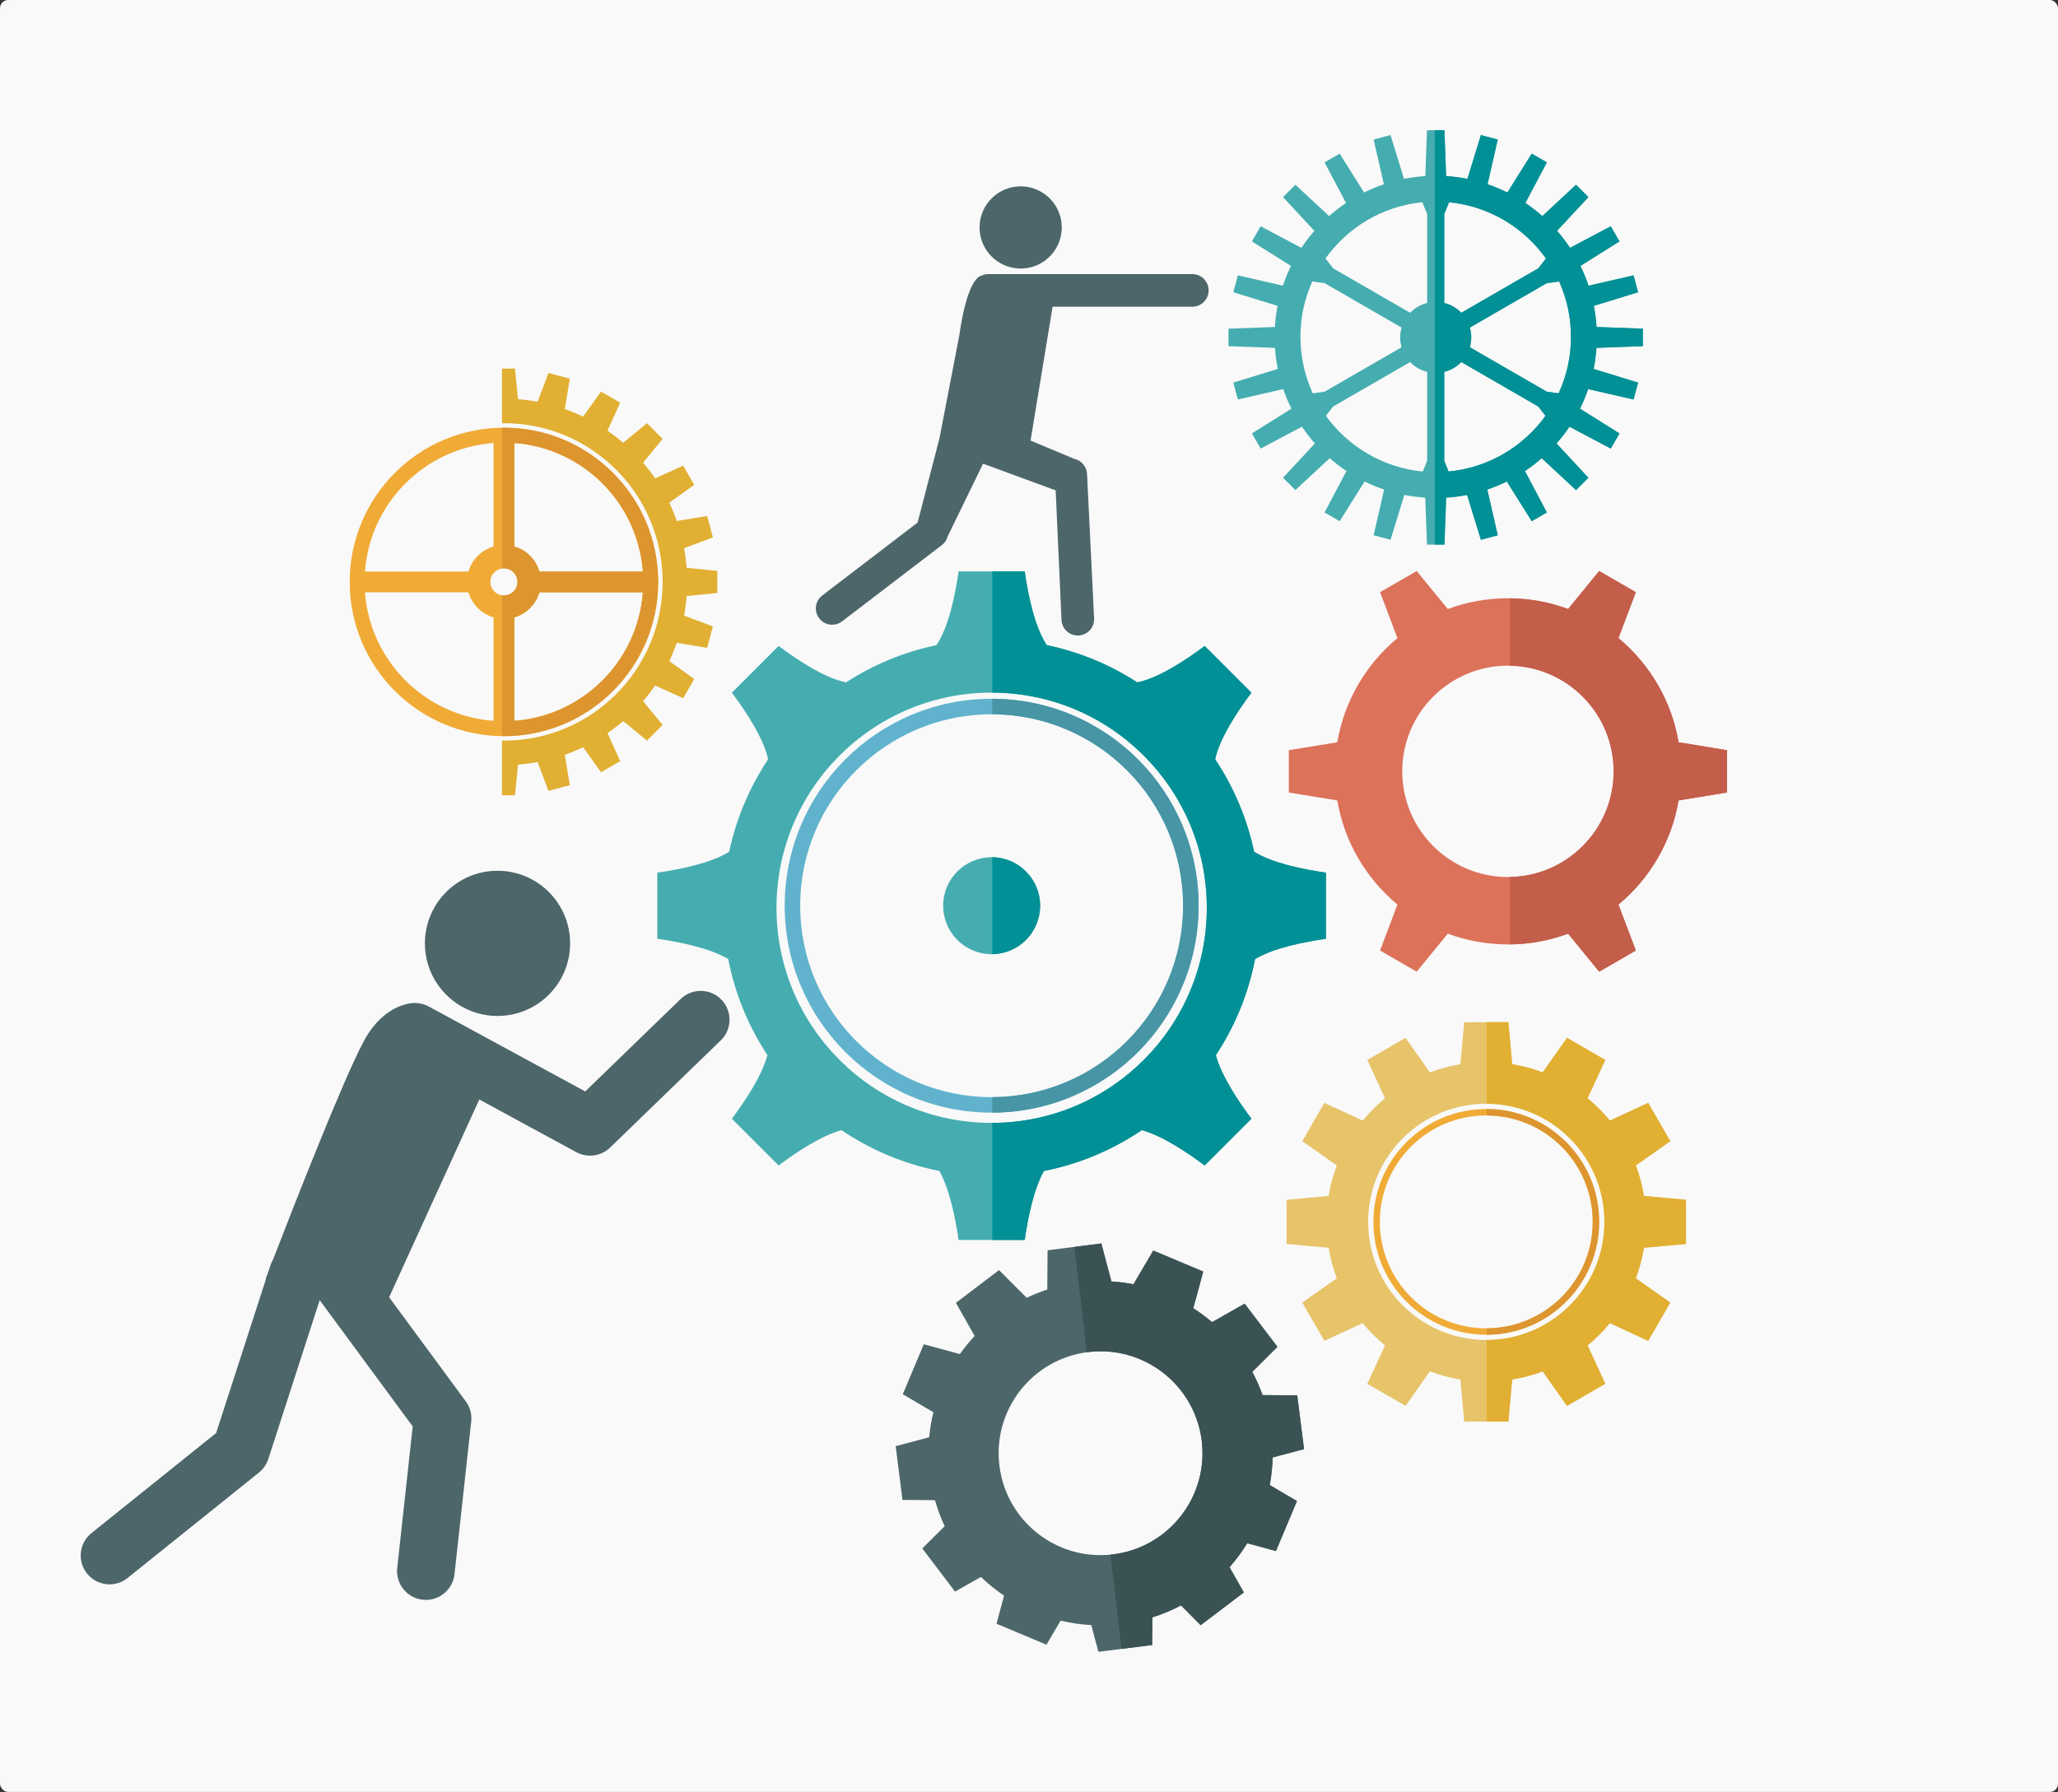 <?xml version="1.0" encoding="UTF-8"?>
<svg width="1006px" height="876px" viewBox="0 0 1006 876" version="1.1" xmlns="http://www.w3.org/2000/svg" xmlns:xlink="http://www.w3.org/1999/xlink">
    <rect x="0" y="0" width="1006" height="876" fill="#333333" stroke="none"/>
    <!-- Generator: Sketch 49.1 (51147) - http://www.bohemiancoding.com/sketch -->
    <title>team</title>
    <desc>Created with Sketch.</desc>
    <defs></defs>
    <g id="Page-1" stroke="none" stroke-width="1" fill="none" fill-rule="evenodd">
        <g id="team">
            <path d="M97.433,467.307 C97.433,454.312 107.967,443.777 120.962,443.777 C121.324,443.777 121.683,443.788 122.041,443.804 C122.398,443.82 122.752,443.847 123.105,443.879 C123.142,443.882 123.18,443.883 123.217,443.887 C123.547,443.918 123.875,443.959 124.201,444.004 C124.26,444.013 124.319,444.018 124.378,444.027 C124.686,444.072 124.992,444.126 125.296,444.182 C125.371,444.196 125.447,444.208 125.522,444.223 C125.813,444.28 126.1,444.345 126.387,444.413 C126.473,444.433 126.56,444.451 126.646,444.473 C126.923,444.541 127.196,444.617 127.468,444.695 C127.562,444.722 127.656,444.747 127.75,444.776 C128.013,444.855 128.274,444.941 128.533,445.029 C128.632,445.063 128.732,445.095 128.831,445.13 C129.083,445.219 129.332,445.315 129.58,445.413 C129.683,445.454 129.787,445.493 129.889,445.535 C130.128,445.633 130.365,445.737 130.601,445.843 C130.708,445.892 130.817,445.939 130.924,445.989 C131.152,446.096 131.377,446.208 131.6,446.321 C131.711,446.377 131.822,446.433 131.931,446.491 C132.148,446.605 132.363,446.725 132.577,446.846 C132.688,446.91 132.8,446.973 132.911,447.039 C133.117,447.161 133.321,447.287 133.523,447.415 C133.637,447.486 133.75,447.558 133.862,447.632 C134.058,447.76 134.251,447.892 134.443,448.027 C134.557,448.107 134.67,448.187 134.783,448.268 C134.968,448.403 135.151,448.541 135.332,448.681 C135.446,448.769 135.559,448.857 135.671,448.947 C135.845,449.087 136.018,449.23 136.189,449.375 C136.302,449.472 136.415,449.569 136.526,449.667 C136.69,449.813 136.853,449.96 137.013,450.109 C137.125,450.214 137.236,450.32 137.346,450.427 C137.501,450.577 137.653,450.728 137.803,450.881 C137.913,450.994 138.021,451.109 138.129,451.224 C138.274,451.378 138.417,451.533 138.557,451.691 C138.664,451.812 138.77,451.935 138.875,452.059 C139.009,452.216 139.142,452.374 139.272,452.535 C139.376,452.664 139.479,452.796 139.581,452.928 C139.705,453.089 139.829,453.25 139.949,453.414 C140.05,453.551 140.147,453.691 140.245,453.83 C140.36,453.994 140.474,454.159 140.585,454.326 C140.681,454.471 140.774,454.618 140.867,454.765 C140.972,454.932 141.077,455.099 141.179,455.269 C141.27,455.421 141.357,455.576 141.445,455.731 C141.541,455.901 141.637,456.07 141.729,456.241 C141.814,456.402 141.896,456.566 141.978,456.729 C142.064,456.899 142.151,457.069 142.233,457.242 C142.313,457.411 142.388,457.583 142.465,457.755 C142.541,457.926 142.619,458.097 142.691,458.271 C142.764,458.447 142.832,458.626 142.901,458.805 C142.969,458.978 143.037,459.15 143.101,459.326 C143.167,459.51 143.228,459.697 143.289,459.883 C143.347,460.057 143.407,460.229 143.46,460.404 C143.52,460.597 143.572,460.792 143.626,460.987 C143.674,461.16 143.725,461.331 143.769,461.506 C143.82,461.708 143.864,461.912 143.91,462.116 C143.948,462.287 143.99,462.456 144.025,462.629 C144.068,462.841 144.103,463.056 144.14,463.271 C144.169,463.438 144.201,463.604 144.227,463.772 C144.261,463.999 144.286,464.229 144.314,464.459 C144.333,464.617 144.357,464.774 144.372,464.934 C144.399,465.196 144.415,465.462 144.433,465.727 C144.441,465.856 144.455,465.982 144.461,466.111 C144.481,466.507 144.492,466.906 144.492,467.307 C144.492,467.707 144.481,468.106 144.461,468.502 C144.455,468.631 144.441,468.758 144.433,468.886 C144.415,469.151 144.399,469.417 144.372,469.679 C144.356,469.839 144.333,469.997 144.314,470.156 C144.286,470.385 144.261,470.614 144.227,470.841 C144.201,471.01 144.168,471.176 144.139,471.344 C144.102,471.558 144.068,471.772 144.025,471.984 C143.99,472.157 143.948,472.328 143.909,472.499 C143.864,472.702 143.82,472.906 143.769,473.107 C143.725,473.282 143.674,473.454 143.626,473.627 C143.572,473.821 143.519,474.017 143.46,474.209 C143.407,474.384 143.347,474.557 143.289,474.731 C143.227,474.917 143.167,475.103 143.101,475.287 C143.037,475.463 142.968,475.636 142.901,475.81 C142.832,475.988 142.764,476.166 142.691,476.341 C142.618,476.516 142.54,476.688 142.464,476.86 C142.388,477.031 142.313,477.202 142.233,477.37 C142.151,477.544 142.064,477.715 141.977,477.886 C141.895,478.048 141.814,478.211 141.729,478.371 C141.637,478.543 141.54,478.713 141.444,478.883 C141.357,479.038 141.27,479.192 141.179,479.344 C141.077,479.514 140.972,479.682 140.866,479.849 C140.773,479.996 140.681,480.142 140.586,480.286 C140.474,480.455 140.359,480.62 140.243,480.785 C140.146,480.924 140.05,481.062 139.95,481.197 C139.829,481.363 139.704,481.526 139.579,481.688 C139.478,481.818 139.377,481.948 139.273,482.076 C139.142,482.239 139.008,482.398 138.873,482.557 C138.769,482.679 138.664,482.801 138.558,482.921 C138.417,483.08 138.273,483.236 138.128,483.391 C138.021,483.505 137.914,483.618 137.805,483.729 C137.653,483.885 137.499,484.038 137.343,484.189 C137.235,484.294 137.126,484.398 137.016,484.501 C136.854,484.652 136.69,484.801 136.523,484.948 C136.414,485.045 136.303,485.14 136.192,485.235 C136.019,485.382 135.844,485.527 135.667,485.669 C135.558,485.756 135.447,485.843 135.337,485.928 C135.152,486.071 134.966,486.211 134.778,486.348 C134.669,486.427 134.559,486.505 134.448,486.583 C134.254,486.719 134.057,486.853 133.858,486.984 C133.749,487.055 133.639,487.125 133.528,487.195 C133.323,487.325 133.117,487.453 132.908,487.576 C132.8,487.64 132.69,487.702 132.581,487.764 C132.365,487.887 132.148,488.008 131.927,488.124 C131.822,488.18 131.714,488.234 131.607,488.288 C131.38,488.404 131.152,488.517 130.921,488.625 C130.817,488.674 130.712,488.72 130.607,488.767 C130.368,488.875 130.129,488.98 129.886,489.08 C129.787,489.12 129.687,489.158 129.587,489.197 C129.336,489.296 129.083,489.393 128.827,489.484 C128.733,489.518 128.637,489.549 128.542,489.581 C128.278,489.67 128.014,489.758 127.746,489.838 C127.657,489.865 127.567,489.889 127.478,489.915 C127.201,489.994 126.924,490.071 126.643,490.141 C126.562,490.161 126.48,490.178 126.398,490.198 C126.107,490.267 125.814,490.333 125.519,490.391 C125.449,490.404 125.379,490.415 125.309,490.428 C125,490.486 124.689,490.541 124.375,490.586 C124.322,490.594 124.269,490.599 124.216,490.607 C123.884,490.653 123.55,490.694 123.214,490.726 C123.184,490.729 123.154,490.73 123.124,490.733 C122.764,490.766 122.403,490.792 122.039,490.809 C121.682,490.825 121.323,490.836 120.962,490.836 C107.967,490.836 97.433,480.302 97.433,467.307 Z M163.721,451.747 L178.701,441.397 L172.27,430.258 L155.803,438.062 C154.103,436.038 152.23,434.165 150.207,432.465 L158.01,415.999 L146.872,409.568 L136.521,424.548 C136.365,424.491 136.206,424.443 136.049,424.388 C133.734,423.574 131.337,422.935 128.867,422.502 L127.393,404.349 L114.531,404.349 L113.057,422.502 C110.421,422.964 107.862,423.653 105.403,424.548 L95.053,409.568 L83.914,415.999 L91.717,432.465 C89.694,434.165 87.821,436.038 86.121,438.062 L69.654,430.258 L63.223,441.397 L78.203,451.747 C77.308,454.206 76.62,456.765 76.158,459.401 L58.004,460.875 L58.004,473.738 L76.158,475.212 C76.62,477.848 77.308,480.406 78.203,482.866 L63.223,493.216 L69.654,504.355 L86.121,496.551 C87.821,498.575 89.694,500.448 91.717,502.148 L83.914,518.614 L95.053,525.045 L105.403,510.065 C107.862,510.96 110.421,511.649 113.057,512.111 L114.531,530.264 L127.393,530.264 L128.867,512.111 C131.504,511.649 134.062,510.96 136.521,510.065 L146.872,525.045 L158.01,518.614 L150.207,502.148 C152.23,500.448 154.103,498.575 155.803,496.551 L172.27,504.355 L178.701,493.216 L163.721,482.866 C164.616,480.406 165.304,477.848 165.766,475.212 L183.92,473.738 L183.92,460.875 L165.766,459.401 C165.304,456.765 164.616,454.206 163.721,451.747 Z" id="Fill-9" fill="#E0DFD9"></path>
            <path d="M339.176,685.644 C324.668,685.644 312.907,673.883 312.907,659.376 C312.907,644.868 324.668,633.107 339.176,633.107 C339.191,633.107 339.206,633.109 339.221,633.109 C346.01,633.12 352.194,635.706 356.85,639.943 C356.858,639.951 356.866,639.959 356.875,639.967 C357.486,640.525 358.072,641.111 358.629,641.724 C358.653,641.75 358.675,641.778 358.698,641.804 C358.956,642.09 359.208,642.38 359.453,642.676 C359.49,642.721 359.525,642.769 359.561,642.814 C359.79,643.095 360.016,643.379 360.232,643.669 C360.251,643.695 360.269,643.721 360.288,643.747 C360.519,644.059 360.746,644.375 360.964,644.698 C360.996,644.746 361.025,644.796 361.057,644.844 C361.258,645.146 361.456,645.451 361.645,645.762 C361.697,645.847 361.743,645.935 361.793,646.02 C361.958,646.298 362.122,646.577 362.277,646.862 C362.324,646.949 362.367,647.041 362.414,647.129 C362.565,647.415 362.716,647.702 362.857,647.995 C362.883,648.049 362.905,648.104 362.931,648.159 C363.087,648.489 363.24,648.82 363.382,649.158 C363.404,649.209 363.422,649.263 363.444,649.314 C363.586,649.656 363.724,650 363.852,650.349 C363.892,650.46 363.926,650.574 363.965,650.685 C364.068,650.978 364.171,651.271 364.264,651.569 C364.301,651.688 364.332,651.811 364.367,651.932 C364.454,652.225 364.541,652.518 364.618,652.815 C364.645,652.922 364.666,653.032 364.693,653.139 C364.769,653.453 364.846,653.767 364.911,654.085 C364.939,654.226 364.96,654.37 364.987,654.511 C365.041,654.799 365.097,655.087 365.141,655.378 C365.153,655.454 365.16,655.532 365.171,655.608 C365.348,656.839 365.444,658.096 365.444,659.376 C365.444,660.672 365.346,661.945 365.165,663.192 C365.156,663.252 365.151,663.313 365.141,663.373 C365.096,663.673 365.038,663.968 364.983,664.263 C364.957,664.397 364.938,664.533 364.911,664.667 C364.846,664.985 364.769,665.298 364.693,665.612 C364.666,665.719 364.645,665.829 364.618,665.937 C364.537,666.252 364.444,666.563 364.352,666.873 C364.322,666.976 364.296,667.08 364.264,667.183 C364.169,667.487 364.064,667.787 363.958,668.087 C363.922,668.191 363.89,668.298 363.852,668.403 C363.732,668.728 363.603,669.049 363.471,669.368 C363.44,669.443 363.413,669.52 363.382,669.594 C363.249,669.908 363.106,670.216 362.962,670.523 C362.926,670.601 362.894,670.68 362.856,670.757 C362.718,671.044 362.57,671.326 362.422,671.607 C362.372,671.701 362.327,671.797 362.277,671.89 C362.112,672.194 361.938,672.491 361.761,672.787 C361.722,672.854 361.686,672.923 361.646,672.989 C361.466,673.285 361.277,673.574 361.086,673.862 C361.044,673.926 361.005,673.991 360.963,674.054 C360.76,674.355 360.548,674.648 360.334,674.94 C360.299,674.987 360.267,675.036 360.232,675.083 C360.004,675.388 359.768,675.686 359.527,675.981 C359.502,676.012 359.479,676.044 359.453,676.075 C359.207,676.373 358.953,676.665 358.694,676.952 C358.672,676.977 358.651,677.003 358.629,677.027 C358.363,677.321 358.089,677.607 357.809,677.888 C357.793,677.905 357.777,677.922 357.761,677.939 C353.016,682.689 346.462,685.631 339.221,685.643 C339.206,685.643 339.191,685.644 339.176,685.644 Z M409.462,652.196 L389.195,650.55 C388.808,648.343 388.279,646.185 387.617,644.085 C387.397,643.385 387.161,642.692 386.911,642.005 L403.635,630.45 L396.455,618.015 L378.073,626.727 C377.598,626.162 377.111,625.608 376.613,625.065 C375.617,623.978 374.573,622.935 373.487,621.938 C372.943,621.44 372.389,620.953 371.824,620.479 L380.536,602.096 L368.101,594.916 L356.546,611.64 C355.859,611.39 355.166,611.155 354.466,610.934 C353.067,610.493 351.641,610.111 350.192,609.79 C349.467,609.63 348.737,609.485 348.001,609.356 L346.355,589.089 L331.996,589.089 L330.35,609.356 C327.407,609.872 324.551,610.641 321.805,611.64 L310.25,594.916 L297.814,602.096 L306.527,620.479 C304.268,622.377 302.177,624.468 300.278,626.727 L281.895,618.015 L274.716,630.45 L291.44,642.005 C290.44,644.751 289.672,647.607 289.156,650.55 L268.889,652.196 L268.889,666.555 L289.156,668.201 C289.672,671.144 290.44,674 291.44,676.746 L274.716,688.301 L281.895,700.737 L300.278,692.024 C302.177,694.284 304.268,696.375 306.527,698.273 L297.814,716.656 L310.25,723.836 L321.805,707.112 C324.551,708.111 327.407,708.879 330.35,709.395 L331.996,729.662 L346.355,729.662 L348.001,709.395 C348.737,709.266 349.467,709.122 350.192,708.961 C352.365,708.481 354.487,707.861 356.546,707.112 L368.101,723.836 L380.536,716.656 L371.824,698.273 C373.519,696.849 375.118,695.317 376.613,693.687 C377.111,693.144 377.598,692.589 378.073,692.025 L396.455,700.737 L403.635,688.301 L386.911,676.746 C387.411,675.373 387.853,673.973 388.234,672.548 C388.616,671.122 388.937,669.673 389.195,668.201 L399.328,667.378 L409.462,666.555 L409.462,652.196 Z" id="Fill-10" fill="#E0DFD9"></path>
            <path d="M385.866,136.342 C385.972,136.342 386.074,136.356 386.179,136.357 C391.909,136.442 397.084,138.815 400.828,142.604 C400.858,142.634 400.884,142.668 400.914,142.698 C401.348,143.143 401.766,143.604 402.159,144.085 C402.218,144.157 402.268,144.235 402.325,144.307 C402.682,144.756 403.029,145.213 403.348,145.69 C403.431,145.813 403.499,145.945 403.579,146.069 C403.859,146.508 404.136,146.949 404.384,147.408 C404.484,147.592 404.563,147.788 404.657,147.975 C404.865,148.389 405.076,148.802 405.257,149.232 C405.361,149.48 405.441,149.741 405.536,149.994 C405.68,150.377 405.833,150.756 405.955,151.149 C406.056,151.475 406.126,151.813 406.211,152.145 C406.297,152.48 406.398,152.809 406.468,153.151 C406.554,153.574 406.604,154.009 406.664,154.44 C406.701,154.704 406.757,154.961 406.783,155.227 C406.855,155.931 406.892,156.645 406.892,157.367 C406.892,158.09 406.855,158.803 406.783,159.507 C406.757,159.774 406.701,160.033 406.664,160.297 C406.604,160.727 406.553,161.161 406.468,161.583 C406.398,161.925 406.297,162.254 406.211,162.59 C406.126,162.922 406.056,163.26 405.955,163.586 C405.834,163.978 405.68,164.356 405.537,164.738 C405.442,164.992 405.362,165.253 405.257,165.503 C405.077,165.931 404.866,166.342 404.659,166.755 C404.565,166.944 404.484,167.141 404.384,167.326 C404.137,167.786 403.86,168.226 403.58,168.664 C403.5,168.789 403.431,168.921 403.348,169.044 C403.027,169.523 402.68,169.982 402.322,170.432 C402.266,170.503 402.217,170.579 402.16,170.649 C401.765,171.132 401.345,171.595 400.909,172.041 C400.881,172.07 400.856,172.102 400.828,172.13 C397.083,175.92 391.906,178.294 386.175,178.377 C386.071,178.379 385.97,178.393 385.866,178.393 C374.254,178.393 364.84,168.98 364.84,157.367 C364.84,145.755 374.254,136.342 385.866,136.342 Z M347.657,171.271 L334.271,180.52 L340.018,190.474 L354.732,183.5 C356.251,185.308 357.925,186.982 359.733,188.501 L352.759,203.216 L362.713,208.962 L371.962,195.576 C374.16,196.376 376.446,196.991 378.802,197.404 L380.119,213.626 L391.613,213.626 L392.93,197.404 C395.286,196.991 397.572,196.376 399.769,195.576 L409.018,208.962 L418.972,203.216 L411.999,188.501 C413.807,186.982 415.48,185.308 417,183.5 L431.714,190.474 L437.461,180.52 L424.075,171.271 C424.875,169.073 425.49,166.787 425.903,164.431 L442.125,163.114 L442.125,151.62 L425.903,150.303 C425.49,147.947 424.875,145.661 424.075,143.464 L437.461,134.215 L431.714,124.261 L417,131.234 C415.48,129.426 413.807,127.752 411.999,126.233 L418.972,111.519 L409.018,105.772 L399.769,119.158 C397.572,118.358 395.286,117.743 392.93,117.331 L391.613,101.108 L380.119,101.108 L378.802,117.331 C376.446,117.743 374.16,118.359 371.962,119.158 L362.713,105.772 L352.759,111.519 L359.733,126.233 C357.925,127.752 356.251,129.426 354.732,131.234 L340.018,124.261 L334.271,134.215 L347.657,143.464 C346.857,145.661 346.242,147.947 345.829,150.303 L329.607,151.62 L329.607,163.114 L345.829,164.431 C346.242,166.787 346.857,169.073 347.657,171.271 Z" id="Fill-12" fill="#E0DFD9"></path>
            <path d="M253.664,371.392 C253.342,371.392 253.026,371.372 252.705,371.368 C210.299,370.852 176.077,336.334 176.077,293.806 C176.077,251.277 210.299,216.759 252.705,216.244 C253.026,216.24 253.342,216.219 253.664,216.219 C296.513,216.219 331.25,250.956 331.25,293.806 C331.25,336.656 296.513,371.392 253.664,371.392 Z M275.437,395.953 L285.881,393.154 L283.434,378.314 C286.491,377.237 289.475,376.004 292.37,374.614 L301.132,386.837 L310.497,381.431 L304.286,367.716 C306.947,365.89 309.506,363.924 311.949,361.829 L323.593,371.381 L331.239,363.735 L321.686,352.091 C323.782,349.648 325.748,347.089 327.574,344.428 L341.288,350.639 L346.695,341.275 L334.472,332.513 C335.861,329.617 337.095,326.634 338.172,323.576 L353.012,326.023 L355.811,315.579 L341.728,310.276 C342.312,307.135 342.737,303.938 342.984,300.69 L357.965,299.212 L357.965,288.399 L342.984,286.921 C342.737,283.674 342.312,280.477 341.728,277.336 L355.811,272.033 L353.012,261.588 L338.172,264.036 C337.095,260.978 335.861,257.995 334.472,255.099 L346.695,246.337 L341.288,236.973 L327.574,243.184 C325.748,240.522 323.782,237.964 321.686,235.52 L331.239,223.876 L323.593,216.23 L311.949,225.783 C309.506,223.687 306.947,221.722 304.286,219.896 L310.497,206.181 L301.132,200.775 L292.37,212.997 C289.475,211.608 286.491,210.375 283.434,209.297 L285.881,194.457 L275.437,191.659 L270.134,205.741 C266.992,205.157 263.796,204.732 260.548,204.486 L259.07,189.504 L248.257,189.504 L246.779,204.486 C243.532,204.732 240.335,205.157 237.194,205.741 L231.891,191.659 L221.446,194.457 L223.894,209.297 C220.836,210.375 217.852,211.608 214.957,212.997 L206.195,200.775 L196.831,206.181 L203.042,219.896 C200.38,221.722 197.822,223.687 195.378,225.783 L183.734,216.23 L176.088,223.876 L185.641,235.52 C183.545,237.964 181.58,240.522 179.753,243.184 L166.039,236.973 L160.633,246.337 L172.855,255.099 C171.466,257.995 170.232,260.978 169.155,264.036 L154.315,261.588 L151.517,272.033 L165.599,277.336 C165.015,280.477 164.59,283.674 164.343,286.921 L149.362,288.399 L149.362,299.212 L164.343,300.69 C164.59,303.938 165.015,307.135 165.599,310.276 L151.517,315.579 L154.315,326.023 L169.155,323.576 C170.232,326.634 171.466,329.617 172.855,332.513 L160.633,341.275 L166.039,350.639 L179.753,344.428 C181.58,347.089 183.545,349.648 185.641,352.091 L176.088,363.735 L183.734,371.381 L195.378,361.829 C197.822,363.924 200.38,365.89 203.042,367.716 L196.831,381.431 L206.195,386.837 L214.957,374.614 C217.852,376.004 220.836,377.237 223.894,378.314 L221.446,393.154 L231.891,395.953 L237.194,381.87 C240.335,382.454 243.532,382.879 246.779,383.126 L248.257,398.108 L259.07,398.108 L260.548,383.126 C263.796,382.879 266.992,382.454 270.134,381.87 L275.437,395.953 Z" id="Fill-14" fill="#E0DFD9"></path>
            <path d="M258.734,361.719 L258.734,311.15 C264.638,309.427 269.284,304.78 271.008,298.877 L321.577,298.877 C319.103,332.452 292.31,359.245 258.734,361.719 Z M253.664,300.42 C253.337,300.42 253.019,300.388 252.705,300.343 C249.508,299.877 247.05,297.132 247.05,293.806 C247.05,290.479 249.508,287.734 252.705,287.269 C253.019,287.223 253.337,287.192 253.664,287.192 C257.316,287.192 260.278,290.153 260.278,293.806 C260.278,297.459 257.316,300.42 253.664,300.42 Z M248.593,361.719 C215.018,359.245 188.224,332.452 185.751,298.877 L236.32,298.877 C238.043,304.78 242.69,309.427 248.593,311.15 L248.593,361.719 Z M248.593,225.893 L248.593,276.462 C242.69,278.185 238.043,282.832 236.32,288.735 L185.751,288.735 C188.224,255.16 215.018,228.366 248.593,225.893 Z M258.734,225.893 C292.31,228.366 319.103,255.16 321.577,288.735 L271.008,288.735 C269.284,282.832 264.638,278.185 258.734,276.462 L258.734,225.893 Z M253.664,218.41 C212.024,218.41 178.268,252.166 178.268,293.806 C178.268,335.446 212.024,369.202 253.664,369.202 C295.304,369.202 329.06,335.446 329.06,293.806 C329.06,252.166 295.304,218.41 253.664,218.41 Z" id="Fill-15" fill="#E0DFD9"></path>
            <path d="M733.866,664.405 C701.968,664.405 676.109,638.546 676.109,606.648 C676.109,574.75 701.968,548.892 733.866,548.892 C765.764,548.892 791.622,574.75 791.622,606.648 C791.622,638.546 765.764,664.405 733.866,664.405 Z M806.949,579.069 L823.811,567.191 L813.009,548.482 L794.283,557.15 C791.011,553.161 787.353,549.503 783.365,546.231 L792.032,527.505 L773.323,516.703 L761.445,533.565 C756.676,531.764 751.686,530.418 746.524,529.577 L744.668,509.025 L723.064,509.025 L721.207,529.577 C716.046,530.418 711.056,531.764 706.287,533.565 L694.409,516.703 L675.7,527.505 L684.367,546.231 C680.379,549.503 676.72,553.161 673.448,557.15 L654.723,548.482 L643.921,567.191 L660.783,579.069 C658.982,583.838 657.636,588.828 656.794,593.99 L636.243,595.846 L636.243,617.45 L656.794,619.307 C657.636,624.468 658.982,629.458 660.783,634.227 L643.921,646.105 L654.723,664.814 L673.448,656.147 C676.72,660.136 680.379,663.794 684.367,667.066 L675.7,685.792 L694.409,696.593 L706.287,679.732 C711.056,681.532 716.046,682.878 721.207,683.72 L723.064,704.271 L744.668,704.271 L746.524,683.72 C751.686,682.878 756.676,681.532 761.445,679.732 L773.323,696.593 L792.032,685.792 L783.364,667.066 C787.353,663.794 791.011,660.136 794.283,656.147 L813.009,664.814 L823.811,646.105 L806.949,634.227 C808.75,629.458 810.096,624.468 810.938,619.307 L831.489,617.45 L831.489,595.846 L810.938,593.99 C810.096,588.828 808.75,583.838 806.949,579.069 Z" id="Fill-16" fill="#E0DFD9"></path>
            <path d="M681.826,606.648 C681.826,577.907 705.125,554.608 733.866,554.608 C733.924,554.608 733.981,554.612 734.039,554.612 C748.369,554.659 761.335,560.497 770.719,569.909 C770.728,569.918 770.737,569.927 770.745,569.936 C771.322,570.515 771.885,571.107 772.434,571.712 C772.471,571.753 772.506,571.797 772.544,571.839 C773.062,572.414 773.571,573 774.064,573.598 C774.108,573.653 774.15,573.71 774.195,573.765 C774.675,574.354 775.146,574.95 775.601,575.559 C775.67,575.652 775.734,575.749 775.802,575.842 C776.227,576.419 776.645,577.001 777.047,577.596 C777.128,577.716 777.201,577.842 777.282,577.963 C777.661,578.536 778.037,579.113 778.394,579.702 C778.494,579.866 778.583,580.036 778.681,580.201 C779.009,580.755 779.335,581.311 779.643,581.878 C779.747,582.069 779.84,582.267 779.941,582.46 C780.23,583.008 780.519,583.557 780.788,584.117 C780.902,584.354 781.003,584.598 781.113,584.837 C781.356,585.361 781.601,585.884 781.827,586.418 C781.942,586.69 782.042,586.97 782.152,587.244 C782.357,587.754 782.567,588.261 782.756,588.779 C782.864,589.072 782.956,589.373 783.058,589.67 C783.232,590.176 783.412,590.679 783.572,591.192 C783.678,591.535 783.767,591.885 783.866,592.23 C784.003,592.705 784.148,593.177 784.271,593.658 C784.37,594.044 784.45,594.437 784.541,594.826 C784.645,595.274 784.758,595.719 784.851,596.172 C784.94,596.609 785.009,597.053 785.087,597.494 C785.16,597.907 785.244,598.315 785.307,598.731 C785.38,599.206 785.43,599.687 785.49,600.166 C785.538,600.555 785.598,600.941 785.638,601.334 C785.69,601.844 785.718,602.362 785.755,602.876 C785.781,603.242 785.82,603.605 785.838,603.974 C785.883,604.859 785.906,605.751 785.906,606.648 C785.906,607.545 785.883,608.437 785.838,609.323 C785.82,609.691 785.781,610.054 785.755,610.42 C785.718,610.935 785.69,611.452 785.638,611.963 C785.598,612.351 785.539,612.733 785.491,613.118 C785.431,613.601 785.38,614.087 785.307,614.565 C785.245,614.976 785.162,615.379 785.09,615.786 C785.011,616.232 784.941,616.682 784.851,617.124 C784.759,617.572 784.647,618.011 784.544,618.455 C784.453,618.849 784.372,619.248 784.271,619.639 C784.149,620.115 784.006,620.583 783.87,621.053 C783.77,621.403 783.68,621.758 783.572,622.104 C783.414,622.611 783.236,623.108 783.064,623.608 C782.96,623.911 782.866,624.218 782.756,624.518 C782.568,625.032 782.36,625.536 782.156,626.042 C782.045,626.32 781.943,626.603 781.827,626.878 C781.601,627.412 781.356,627.935 781.113,628.46 C781.003,628.698 780.902,628.942 780.788,629.179 C780.519,629.739 780.23,630.288 779.941,630.836 C779.84,631.029 779.747,631.227 779.643,631.418 C779.335,631.986 779.009,632.542 778.681,633.096 C778.583,633.261 778.493,633.431 778.394,633.594 C778.041,634.176 777.67,634.745 777.295,635.312 C777.211,635.44 777.132,635.573 777.046,635.701 C776.646,636.294 776.229,636.875 775.805,637.451 C775.736,637.545 775.671,637.643 775.601,637.737 C775.152,638.34 774.686,638.929 774.211,639.51 C774.161,639.572 774.114,639.637 774.063,639.699 C773.571,640.297 773.063,640.881 772.545,641.456 C772.507,641.498 772.472,641.543 772.434,641.584 C771.892,642.183 771.335,642.767 770.766,643.339 C770.75,643.355 770.735,643.372 770.719,643.388 C761.335,652.799 748.369,658.637 734.039,658.684 C733.981,658.684 733.924,658.688 733.866,658.688 C705.125,658.688 681.826,635.389 681.826,606.648 Z M776.485,641.695 C776.532,641.637 776.576,641.576 776.623,641.518 C777.133,640.894 777.633,640.261 778.116,639.615 C778.191,639.515 778.259,639.41 778.333,639.309 C778.782,638.699 779.224,638.084 779.648,637.456 C779.742,637.317 779.827,637.172 779.92,637.032 C780.315,636.434 780.706,635.834 781.078,635.221 C781.185,635.044 781.283,634.86 781.388,634.682 C781.733,634.098 782.078,633.513 782.402,632.915 C782.518,632.701 782.622,632.48 782.735,632.264 C783.035,631.693 783.336,631.122 783.617,630.539 C783.734,630.296 783.838,630.044 783.951,629.799 C784.212,629.236 784.476,628.673 784.718,628.1 C784.845,627.799 784.957,627.49 785.079,627.186 C785.29,626.658 785.507,626.134 785.703,625.599 C785.826,625.261 785.932,624.916 786.049,624.576 C786.225,624.064 786.408,623.556 786.569,623.037 C786.681,622.674 786.776,622.304 786.881,621.938 C787.026,621.434 787.179,620.933 787.31,620.423 C787.415,620.014 787.5,619.597 787.596,619.185 C787.707,618.709 787.827,618.237 787.925,617.757 C788.02,617.293 788.092,616.823 788.175,616.355 C788.253,615.918 788.342,615.484 788.409,615.043 C788.485,614.546 788.538,614.042 788.6,613.541 C788.652,613.122 788.717,612.706 788.76,612.284 C788.813,611.753 788.843,611.215 788.881,610.68 C788.91,610.281 788.952,609.886 788.972,609.484 C789.02,608.545 789.044,607.6 789.044,606.648 C789.044,605.697 789.02,604.751 788.972,603.812 C788.952,603.411 788.91,603.015 788.881,602.616 C788.843,602.081 788.813,601.543 788.76,601.013 C788.717,600.591 788.652,600.175 788.6,599.756 C788.538,599.255 788.485,598.75 788.409,598.254 C788.342,597.813 788.253,597.379 788.175,596.941 C788.092,596.474 788.02,596.003 787.925,595.54 C787.827,595.06 787.707,594.588 787.596,594.112 C787.5,593.699 787.415,593.283 787.31,592.874 C787.179,592.364 787.026,591.863 786.881,591.359 C786.776,590.993 786.681,590.622 786.569,590.259 C786.408,589.741 786.225,589.232 786.049,588.721 C785.932,588.381 785.826,588.035 785.703,587.698 C785.507,587.163 785.29,586.638 785.079,586.111 C784.957,585.807 784.845,585.498 784.718,585.197 C784.476,584.623 784.212,584.061 783.951,583.497 C783.838,583.252 783.734,583.001 783.617,582.758 C783.336,582.174 783.035,581.604 782.735,581.033 C782.622,580.817 782.518,580.596 782.402,580.381 C782.078,579.784 781.733,579.199 781.388,578.615 C781.283,578.436 781.185,578.252 781.078,578.075 C780.706,577.462 780.315,576.862 779.92,576.265 C779.827,576.125 779.742,575.98 779.648,575.841 C779.224,575.212 778.782,574.597 778.333,573.988 C778.259,573.887 778.191,573.782 778.116,573.682 C777.633,573.035 777.133,572.402 776.623,571.778 C776.576,571.72 776.532,571.66 776.485,571.602 C775.956,570.96 775.411,570.332 774.854,569.714 C774.821,569.678 774.79,569.639 774.757,569.603 C774.182,568.968 773.591,568.348 772.987,567.741 C772.97,567.724 772.954,567.706 772.938,567.689 C762.948,557.671 749.132,551.47 733.866,551.47 C703.392,551.47 678.688,576.174 678.688,606.648 C678.688,637.122 703.392,661.826 733.866,661.826 C749.132,661.826 762.948,655.626 772.938,645.607 C772.954,645.591 772.97,645.573 772.987,645.556 C773.591,644.948 774.182,644.328 774.757,643.694 C774.79,643.657 774.821,643.619 774.854,643.582 C775.411,642.965 775.956,642.337 776.485,641.695 Z" id="Fill-17" fill="#E0DFD9"></path>
            <path d="M648.826,146.918 L654.843,147.76 L692.454,169.475 C692.014,171.003 691.765,172.612 691.765,174.282 C691.765,175.952 692.014,177.562 692.454,179.09 L654.843,200.805 L649.06,201.615 C645.192,193.21 643.019,183.865 643.019,174.007 C643.019,164.351 645.106,155.188 648.826,146.918 Z M702.619,108.207 L704.962,113.997 L704.962,157.433 C701.737,158.231 698.869,159.919 696.636,162.236 L659.023,140.52 L655.262,135.7 C666.062,120.537 683.087,110.12 702.619,108.207 Z M704.962,234.568 L702.835,239.823 C683.337,237.978 666.317,227.664 655.467,212.602 L659.023,208.045 L696.636,186.329 C698.869,188.646 701.737,190.334 704.962,191.132 L704.962,234.568 Z M713.322,191.132 C716.547,190.334 719.415,188.646 721.647,186.329 L759.26,208.045 L762.816,212.602 C751.967,227.664 734.946,237.978 715.449,239.823 L713.322,234.568 L713.322,191.132 Z M713.322,113.997 L715.665,108.207 C735.196,110.12 752.222,120.537 763.022,135.7 L759.26,140.52 L721.647,162.236 C719.415,159.919 716.547,158.231 713.322,157.433 L713.322,113.997 Z M769.458,146.918 C773.178,155.188 775.265,164.351 775.265,174.007 C775.265,183.865 773.092,193.21 769.223,201.615 L763.44,200.805 L725.829,179.09 C726.269,177.562 726.518,175.952 726.518,174.282 C726.518,172.612 726.269,171.003 725.829,169.475 L763.44,147.76 L769.458,146.918 Z M631.935,189.682 L610.208,196.369 L612.42,204.622 L634.608,199.543 C635.735,202.834 637.077,206.024 638.611,209.102 L619.296,221.222 L623.568,228.622 L643.754,217.937 C645.683,220.803 647.799,223.533 650.078,226.115 L634.506,242.876 L640.548,248.918 L657.327,233.33 C659.915,235.593 662.654,237.688 665.524,239.601 L654.802,259.856 L662.202,264.129 L674.388,244.707 C677.459,246.22 680.639,247.542 683.919,248.65 L678.802,271.005 L687.056,273.216 L693.807,251.278 C697.142,251.936 700.553,252.383 704.025,252.605 L704.87,275.561 L713.414,275.561 L714.259,252.605 C717.73,252.383 721.141,251.936 724.476,251.278 L731.228,273.216 L739.482,271.005 L734.364,248.65 C737.644,247.542 740.825,246.22 743.895,244.707 L756.081,264.129 L763.481,259.856 L752.759,239.601 C755.63,237.688 758.368,235.593 760.957,233.33 L777.736,248.918 L783.778,242.876 L768.205,226.115 C770.485,223.533 772.6,220.803 774.53,217.937 L794.716,228.622 L798.988,221.222 L779.672,209.102 C781.207,206.024 782.548,202.834 783.675,199.543 L805.864,204.622 L808.075,196.369 L786.348,189.682 C787.026,186.324 787.487,182.888 787.723,179.39 L810.421,178.555 L810.421,170.01 L787.758,169.176 C787.546,165.668 787.105,162.222 786.448,158.853 L808.075,152.196 L805.864,143.943 L783.849,148.982 C782.737,145.661 781.408,142.439 779.881,139.332 L798.988,127.343 L794.716,119.943 L774.799,130.485 C772.867,127.576 770.747,124.801 768.456,122.181 L783.778,105.689 L777.736,99.647 L761.26,114.953 C758.647,112.644 755.881,110.505 752.976,108.555 L763.481,88.709 L756.081,84.436 L744.159,103.437 C741.044,101.888 737.814,100.536 734.481,99.404 L739.482,77.561 L731.228,75.349 L724.636,96.766 C721.244,96.089 717.773,95.633 714.238,95.407 L713.414,73.004 L704.87,73.004 L704.045,95.407 C700.511,95.633 697.04,96.089 693.647,96.766 L687.056,75.349 L678.802,77.561 L683.802,99.404 C680.47,100.536 677.24,101.888 674.125,103.437 L662.202,84.436 L654.802,88.709 L665.308,108.555 C662.403,110.505 659.637,112.644 657.023,114.953 L640.548,99.647 L634.506,105.689 L649.828,122.181 C647.536,124.801 645.417,127.576 643.484,130.485 L623.568,119.943 L619.296,127.343 L638.402,139.332 C636.876,142.439 635.547,145.661 634.435,148.982 L612.42,143.943 L610.208,152.196 L631.836,158.853 C631.179,162.222 630.737,165.668 630.525,169.176 L607.863,170.01 L607.863,178.555 L630.56,179.39 C630.796,182.888 631.258,186.324 631.935,189.682 Z" id="Fill-20" fill="#E0DFD9"></path>
            <path d="M551.573,769.177 C524.275,772.631 499.345,753.301 495.891,726.003 C492.437,698.704 511.766,673.774 539.065,670.32 C566.363,666.866 591.293,686.195 594.747,713.494 C598.201,740.792 578.872,765.722 551.573,769.177 Z M644.783,717.734 L641.458,691.455 L624.511,691.325 C623.102,687.387 621.412,683.597 619.469,679.976 L631.771,667.732 L615.752,646.637 L599.825,655.67 C596.923,653.204 593.856,650.936 590.647,648.881 L595.502,630.936 L571.081,620.676 L561.397,637.156 C557.869,636.469 554.272,636.007 550.623,635.781 L545.693,617.204 L519.414,620.529 L519.267,639.748 C515.79,640.877 512.421,642.22 509.175,643.764 L495.692,630.216 L474.596,646.235 L483.768,662.405 C481.172,665.194 478.766,668.155 476.57,671.267 L458.895,666.485 L448.635,690.906 L463.6,699.699 C462.619,703.69 461.927,707.781 461.543,711.946 L445.163,716.293 L448.488,742.572 L464.373,742.694 C465.618,747.106 467.21,751.353 469.109,755.414 L458.175,766.295 L474.194,787.391 L486.838,780.219 C490.338,783.6 494.123,786.672 498.148,789.4 L494.444,803.091 L518.865,813.351 L525.776,801.59 C530.649,802.755 535.668,803.495 540.787,803.765 L544.253,816.824 L570.532,813.498 L570.635,799.989 C575.526,798.452 580.202,796.485 584.632,794.143 L594.254,803.812 L615.35,787.793 L608.352,775.456 C611.571,771.811 614.471,767.892 617.019,763.747 L631.051,767.542 L641.311,743.122 L628.011,735.307 C628.839,730.902 629.323,726.392 629.429,721.809 L644.783,717.734 Z" id="Fill-21" fill="#E0DFD9"></path>
            <path d="M386.905,453.094 C386.905,395.009 433.992,347.922 492.077,347.922 C550.161,347.922 597.248,395.009 597.248,453.094 C597.248,511.179 550.161,558.266 492.077,558.266 C433.992,558.266 386.905,511.179 386.905,453.094 Z M475.914,615.517 L508.239,615.517 C509.707,605.257 512.546,590.847 517.643,581.765 C535.083,578.319 551.282,571.423 565.494,561.807 C575.557,564.572 587.861,572.821 596.208,579.079 L619.065,556.222 C612.732,547.774 604.356,535.273 601.692,525.144 C610.92,511.134 617.532,495.252 620.838,478.187 C629.843,472.755 644.893,469.771 655.503,468.253 L655.503,435.928 C644.708,434.384 629.318,431.322 620.374,425.709 C616.889,409.299 610.336,394.026 601.343,380.514 C603.528,370.148 612.42,356.823 619.065,347.959 L596.208,325.102 C587.229,331.833 573.674,340.868 563.252,342.903 C549.978,334.311 535.054,328.053 519.059,324.709 C513.062,315.934 509.838,299.837 508.239,288.664 L475.914,288.664 C474.316,299.837 471.091,315.934 465.095,324.709 C449.099,328.053 434.175,334.311 420.901,342.903 C410.479,340.868 396.924,331.833 387.945,325.102 L365.088,347.959 C371.733,356.823 380.625,370.148 382.81,380.514 C373.817,394.026 367.265,409.299 363.779,425.709 C354.835,431.322 339.445,434.384 328.65,435.928 L328.65,468.253 C339.261,469.771 354.311,472.755 363.315,478.187 C366.621,495.252 373.234,511.134 382.461,525.144 C379.797,535.273 371.421,547.774 365.088,556.222 L387.945,579.079 C396.293,572.821 408.596,564.572 418.66,561.807 C432.871,571.423 449.07,578.319 466.51,581.765 C471.607,590.847 474.446,605.257 475.914,615.517 Z" id="Fill-24" fill="#E0DFD9"></path>
            <path d="M398.495,452.091 C398.495,400.407 440.393,358.509 492.077,358.509 C543.76,358.509 585.658,400.407 585.658,452.091 C585.658,503.774 543.76,545.672 492.077,545.672 C440.393,545.672 398.495,503.774 398.495,452.091 Z M593.246,452.091 C593.246,396.216 547.951,350.921 492.077,350.921 C436.202,350.921 390.908,396.216 390.908,452.091 C390.908,507.965 436.202,553.26 492.077,553.26 C547.951,553.26 593.246,507.965 593.246,452.091 Z" id="Fill-25" fill="#E0DFD9"></path>
            <path d="M515.78,452.091 C515.78,438.999 505.168,428.387 492.077,428.387 C478.985,428.387 468.373,438.999 468.373,452.091 C468.373,465.182 478.985,475.794 492.077,475.794 C505.168,475.794 515.78,465.182 515.78,452.091" id="Fill-26" fill="#E0DFD9"></path>
            <path d="M692.786,386.409 C692.786,357.875 715.917,334.744 744.451,334.744 C744.76,334.744 745.066,334.762 745.374,334.767 C755.911,334.953 765.679,338.29 773.774,343.878 C773.783,343.884 773.791,343.89 773.799,343.896 C774.462,344.354 775.114,344.827 775.754,345.315 C775.777,345.333 775.801,345.353 775.824,345.371 C776.448,345.848 777.061,346.338 777.662,346.842 C777.701,346.875 777.738,346.909 777.776,346.942 C778.36,347.435 778.933,347.939 779.494,348.456 C779.549,348.507 779.602,348.56 779.656,348.611 C780.198,349.115 780.73,349.628 781.249,350.155 C781.319,350.225 781.385,350.299 781.455,350.371 C781.954,350.883 782.445,351.402 782.922,351.934 C783.006,352.028 783.086,352.125 783.17,352.22 C783.626,352.736 784.076,353.258 784.512,353.792 C784.609,353.911 784.7,354.034 784.796,354.153 C785.211,354.671 785.62,355.193 786.015,355.726 C786.122,355.872 786.224,356.023 786.33,356.17 C786.703,356.685 787.073,357.203 787.427,357.733 C787.544,357.908 787.653,358.088 787.767,358.264 C788.1,358.774 788.431,359.286 788.745,359.809 C788.869,360.015 788.984,360.227 789.105,360.435 C789.398,360.937 789.691,361.44 789.968,361.953 C790.095,362.19 790.212,362.433 790.335,362.671 C790.591,363.165 790.849,363.658 791.089,364.161 C791.218,364.43 791.334,364.706 791.458,364.978 C791.679,365.46 791.902,365.941 792.108,366.431 C792.234,366.732 792.347,367.04 792.468,367.344 C792.654,367.813 792.845,368.281 793.019,368.757 C793.141,369.094 793.248,369.438 793.364,369.777 C793.518,370.23 793.678,370.681 793.82,371.14 C793.933,371.508 794.031,371.883 794.136,372.254 C794.261,372.694 794.393,373.13 794.507,373.574 C794.609,373.973 794.693,374.379 794.786,374.782 C794.884,375.207 794.99,375.629 795.077,376.058 C795.166,376.494 795.235,376.937 795.313,377.377 C795.384,377.78 795.464,378.179 795.526,378.585 C795.599,379.067 795.651,379.555 795.711,380.04 C795.757,380.413 795.813,380.782 795.851,381.156 C795.907,381.707 795.94,382.264 795.978,382.819 C795.999,383.135 796.033,383.448 796.049,383.765 C796.093,384.641 796.116,385.522 796.116,386.409 C796.116,386.411 796.116,386.413 796.116,386.415 C796.115,387.299 796.093,388.179 796.049,389.052 C796.033,389.374 795.999,389.69 795.977,390.01 C795.939,390.562 795.906,391.115 795.851,391.661 C795.813,392.04 795.756,392.413 795.71,392.789 C795.65,393.271 795.599,393.755 795.526,394.232 C795.464,394.643 795.382,395.047 795.31,395.455 C795.233,395.89 795.165,396.328 795.077,396.759 C794.989,397.193 794.882,397.62 794.783,398.05 C794.691,398.448 794.608,398.849 794.507,399.243 C794.393,399.69 794.26,400.129 794.134,400.572 C794.029,400.94 793.933,401.312 793.82,401.678 C793.677,402.139 793.516,402.593 793.361,403.049 C793.246,403.386 793.14,403.726 793.019,404.06 C792.845,404.539 792.653,405.009 792.465,405.481 C792.345,405.783 792.233,406.088 792.108,406.386 C791.901,406.88 791.676,407.363 791.455,407.849 C791.332,408.117 791.217,408.39 791.09,408.656 C790.848,409.162 790.589,409.657 790.332,410.154 C790.209,410.39 790.094,410.63 789.968,410.864 C789.69,411.38 789.395,411.886 789.1,412.392 C788.981,412.596 788.868,412.805 788.746,413.008 C788.43,413.533 788.098,414.047 787.764,414.56 C787.65,414.734 787.543,414.912 787.427,415.084 C787.072,415.615 786.701,416.135 786.327,416.652 C786.222,416.798 786.122,416.947 786.015,417.091 C785.619,417.626 785.208,418.15 784.792,418.669 C784.698,418.786 784.608,418.908 784.513,419.025 C784.075,419.562 783.622,420.087 783.163,420.606 C783.082,420.697 783.005,420.791 782.924,420.882 C782.444,421.417 781.951,421.938 781.45,422.452 C781.383,422.521 781.318,422.593 781.25,422.662 C780.729,423.19 780.195,423.705 779.653,424.21 C779.599,424.26 779.548,424.311 779.495,424.361 C778.932,424.881 778.356,425.387 777.77,425.882 C777.734,425.912 777.699,425.944 777.664,425.974 C777.06,426.481 776.443,426.974 775.816,427.453 C775.796,427.469 775.776,427.485 775.756,427.501 C775.114,427.991 774.46,428.465 773.794,428.925 C773.788,428.93 773.782,428.934 773.775,428.939 C765.68,434.527 755.91,437.865 745.372,438.05 C745.064,438.056 744.76,438.074 744.451,438.074 C715.917,438.074 692.786,414.943 692.786,386.409 Z M798.468,321.282 L806.967,298.818 L789.049,288.473 L773.857,307.049 C772.733,306.633 771.599,306.24 770.454,305.871 C769.78,305.654 769.096,305.462 768.416,305.261 C767.949,305.124 767.487,304.974 767.017,304.845 C766.081,304.586 765.134,304.355 764.185,304.128 C763.969,304.076 763.755,304.016 763.538,303.966 C762.439,303.712 761.329,303.485 760.214,303.275 C760.148,303.263 760.083,303.247 760.017,303.235 C755.266,302.35 750.375,301.871 745.381,301.816 C745.378,301.816 745.375,301.816 745.372,301.816 C745.064,301.813 744.76,301.796 744.451,301.796 C734.11,301.796 724.205,303.654 715.045,307.049 L699.853,288.473 L681.935,298.818 L690.433,321.282 C675.199,333.932 664.479,351.825 661.033,372.193 L637.337,376.064 L637.337,396.754 L661.033,400.625 C664.479,420.993 675.199,438.886 690.433,451.535 L681.935,474 L699.853,484.345 L715.045,465.769 C724.204,469.164 734.11,471.022 744.451,471.022 C749.77,471.022 754.972,470.522 760.019,469.583 C760.078,469.572 760.137,469.558 760.196,469.546 C761.319,469.335 762.435,469.107 763.541,468.851 C763.744,468.804 763.944,468.748 764.146,468.7 C765.109,468.47 766.069,468.235 767.018,467.973 C767.475,467.847 767.923,467.701 768.377,467.568 C769.071,467.364 769.769,467.167 770.455,466.946 C771.561,466.59 772.656,466.209 773.741,465.809 C773.779,465.795 773.818,465.783 773.857,465.769 L789.049,484.345 L806.967,474 L798.468,451.535 C802.277,448.373 805.803,444.883 809.004,441.108 C818.608,429.784 825.284,415.901 827.869,400.625 L851.565,396.754 L851.565,376.064 L827.869,372.193 C827.007,367.101 825.691,362.164 823.963,357.424 C823.531,356.24 823.074,355.067 822.591,353.908 C820.178,348.111 817.138,342.64 813.557,337.579 C812.84,336.567 812.102,335.572 811.344,334.593 C807.549,329.7 803.229,325.235 798.468,321.282 Z" id="Fill-27" fill="#E0DFD9"></path>
            <path d="M113.629,481.503 C100.634,481.503 90.099,470.968 90.099,457.973 C90.099,444.978 100.634,434.444 113.629,434.444 C126.624,434.444 137.158,444.978 137.158,457.973 C137.158,470.968 126.624,481.503 113.629,481.503 Z M176.587,464.404 L176.587,451.542 L158.433,450.068 C157.971,447.432 157.283,444.873 156.387,442.414 L171.368,432.064 L164.936,420.925 L148.47,428.729 C146.77,426.705 144.897,424.832 142.873,423.132 L150.677,406.665 L139.538,400.234 L129.188,415.215 C126.729,414.319 124.17,413.631 121.534,413.169 L120.06,395.015 L107.198,395.015 L105.724,413.169 C103.087,413.631 100.529,414.319 98.07,415.215 L87.719,400.234 L76.58,406.665 L84.384,423.132 C82.361,424.832 80.488,426.705 78.787,428.729 L62.321,420.925 L55.89,432.064 L70.87,442.414 C69.975,444.873 69.287,447.432 68.825,450.068 L50.671,451.542 L50.671,464.404 L68.825,465.878 C69.287,468.515 69.975,471.073 70.87,473.532 L55.89,483.883 L62.321,495.022 L78.787,487.218 C80.488,489.241 82.361,491.114 84.384,492.815 L76.58,509.281 L87.719,515.712 L98.07,500.732 C100.529,501.627 103.087,502.315 105.724,502.777 L107.198,520.931 L120.06,520.931 L121.534,502.777 C124.17,502.315 126.729,501.627 129.188,500.732 L139.538,515.712 L150.677,509.281 L142.873,492.815 C144.897,491.114 146.77,489.241 148.47,487.218 L164.936,495.022 L171.368,483.883 L156.387,473.532 C157.283,471.073 157.971,468.515 158.433,465.878 L176.587,464.404 Z" id="Fill-38" fill-opacity="0.716" fill="#019095"></path>
            <path d="M176.587,464.404 L176.587,451.542 L158.433,450.068 C157.971,447.432 157.283,444.873 156.387,442.414 L171.368,432.064 L164.936,420.925 L148.47,428.729 C146.77,426.705 144.897,424.832 142.873,423.132 L150.677,406.665 L139.538,400.234 L129.188,415.215 C126.729,414.319 124.17,413.631 121.534,413.169 L120.06,395.015 L114.705,395.015 L114.705,434.471 C127.2,435.034 137.158,445.339 137.158,457.973 C137.158,470.607 127.2,480.912 114.705,481.475 L114.705,520.931 L120.06,520.931 L121.534,502.777 C124.17,502.315 126.729,501.627 129.188,500.732 L139.538,515.712 L150.677,509.281 L142.873,492.815 C144.897,491.114 146.77,489.241 148.47,487.218 L164.936,495.022 L171.368,483.883 L156.387,473.532 C157.283,471.073 157.971,468.515 158.433,465.878 L176.587,464.404" id="Fill-39" fill="#019095"></path>
            <path d="M331.842,676.311 C317.335,676.311 305.574,664.55 305.574,650.042 C305.574,635.535 317.335,623.774 331.842,623.774 C346.35,623.774 358.111,635.535 358.111,650.042 C358.111,664.55 346.35,676.311 331.842,676.311 Z M402.129,657.222 L402.129,642.863 L381.862,641.217 C381.346,638.274 380.577,635.418 379.578,632.672 L396.302,621.117 L389.122,608.681 L370.739,617.394 C368.841,615.135 366.75,613.044 364.491,611.145 L373.203,592.762 L360.768,585.583 L349.212,602.307 C346.467,601.307 343.611,600.539 340.667,600.023 L339.022,579.756 L324.663,579.756 L323.017,600.023 C320.074,600.539 317.217,601.307 314.472,602.307 L302.917,585.583 L290.481,592.762 L299.193,611.145 C296.934,613.044 294.843,615.135 292.945,617.394 L274.562,608.681 L267.382,621.117 L284.106,632.672 C283.107,635.418 282.339,638.274 281.823,641.217 L261.556,642.863 L261.556,657.222 L281.823,658.868 C282.339,661.811 283.107,664.667 284.106,667.413 L267.382,678.968 L274.562,691.404 L292.945,682.691 C294.843,684.95 296.934,687.041 299.193,688.94 L290.481,707.323 L302.917,714.502 L314.472,697.778 C317.217,698.778 320.074,699.546 323.017,700.062 L324.663,720.329 L339.022,720.329 L340.667,700.062 C343.611,699.546 346.467,698.778 349.212,697.778 L360.768,714.502 L373.203,707.323 L364.491,688.94 C366.75,687.041 368.841,684.95 370.739,682.691 L389.122,691.404 L396.302,678.968 L379.578,667.413 C380.577,664.667 381.346,661.811 381.862,658.868 L402.129,657.222 Z" id="Fill-40" fill="#DA745A"></path>
            <path d="M402.129,657.222 L402.129,642.863 L381.862,641.217 C381.346,638.274 380.577,635.418 379.578,632.672 L396.302,621.117 L389.122,608.681 L370.739,617.394 C368.841,615.135 366.75,613.044 364.491,611.145 L373.203,592.762 L360.768,585.583 L349.212,602.307 C346.467,601.307 343.611,600.539 340.667,600.023 L339.022,579.756 L331.877,579.756 L331.877,623.775 C346.368,623.794 358.11,635.546 358.11,650.042 C358.11,664.539 346.368,676.291 331.877,676.31 L331.877,720.329 L339.022,720.329 L340.667,700.062 C343.611,699.546 346.467,698.778 349.212,697.778 L360.768,714.502 L373.203,707.323 L364.491,688.94 C366.75,687.041 368.841,684.95 370.739,682.691 L389.122,691.404 L396.302,678.968 L379.578,667.413 C380.577,664.667 381.346,661.811 381.862,658.868 L402.129,657.222" id="Fill-41" fill="#C35E4B"></path>
            <path d="M377.73,170.976 C366.117,170.976 356.704,161.563 356.704,149.951 C356.704,138.338 366.117,128.925 377.73,128.925 C389.342,128.925 398.755,138.338 398.755,149.951 C398.755,161.563 389.342,170.976 377.73,170.976 Z M433.988,155.697 L433.988,144.204 L417.766,142.887 C417.353,140.531 416.738,138.245 415.938,136.047 L429.325,126.798 L423.578,116.844 L408.864,123.818 C407.344,122.01 405.671,120.336 403.862,118.816 L410.836,104.102 L400.882,98.356 L391.633,111.742 C389.435,110.942 387.149,110.327 384.793,109.914 L383.476,93.692 L371.983,93.692 L370.665,109.914 C368.31,110.327 366.024,110.942 363.826,111.742 L354.577,98.356 L344.623,104.102 L351.597,118.816 C349.788,120.336 348.115,122.01 346.595,123.818 L331.881,116.844 L326.134,126.798 L339.521,136.047 C338.721,138.245 338.106,140.531 337.693,142.887 L321.471,144.204 L321.471,155.697 L337.693,157.015 C338.106,159.37 338.721,161.657 339.521,163.854 L326.134,173.103 L331.881,183.057 L346.595,176.083 C348.115,177.892 349.788,179.565 351.597,181.085 L344.623,195.799 L354.577,201.546 L363.826,188.159 C366.024,188.959 368.31,189.574 370.665,189.987 L371.983,206.21 L383.476,206.21 L384.793,189.987 C387.149,189.574 389.435,188.959 391.633,188.159 L400.882,201.546 L410.836,195.799 L403.862,181.085 C405.671,179.565 407.344,177.892 408.864,176.083 L423.578,183.057 L429.325,173.103 L415.938,163.854 C416.738,161.657 417.353,159.37 417.766,157.015 L433.988,155.697 Z" id="Fill-44" fill-opacity="0.72" fill="#019095"></path>
            <path d="M433.988,155.697 L433.988,144.204 L417.766,142.887 C417.353,140.531 416.738,138.245 415.938,136.047 L429.325,126.798 L423.578,116.844 L408.864,123.818 C407.344,122.01 405.671,120.336 403.862,118.816 L410.836,104.102 L400.882,98.356 L391.633,111.742 C389.436,110.942 387.149,110.327 384.793,109.914 L383.476,93.692 L378.039,93.692 L378.039,128.941 C389.507,129.108 398.755,138.443 398.755,149.951 C398.755,161.458 389.507,170.793 378.039,170.961 L378.039,206.21 L383.476,206.21 L384.793,189.987 C387.149,189.574 389.436,188.959 391.633,188.159 L400.882,201.546 L410.836,195.799 L403.862,181.085 C405.671,179.565 407.344,177.892 408.864,176.083 L423.578,183.057 L429.325,173.103 L415.938,163.854 C416.738,161.657 417.353,159.37 417.766,157.015 L433.988,155.697" id="Fill-45" fill="#019095"></path>
            <path d="M246.33,362.059 C203.481,362.059 168.744,327.322 168.744,284.473 C168.744,241.623 203.481,206.886 246.33,206.886 C289.18,206.886 323.917,241.623 323.917,284.473 C323.917,327.322 289.18,362.059 246.33,362.059 Z M350.632,289.879 L350.632,279.066 L335.651,277.588 C335.404,274.341 334.979,271.144 334.395,268.003 L348.477,262.7 L345.679,252.255 L330.839,254.703 C329.762,251.645 328.528,248.661 327.139,245.766 L339.362,237.004 L333.955,227.64 L320.241,233.851 C318.414,231.189 316.449,228.631 314.353,226.187 L323.906,214.543 L316.26,206.897 L304.616,216.45 C302.172,214.354 299.614,212.389 296.952,210.562 L303.163,196.848 L293.799,191.441 L285.037,203.664 C282.142,202.275 279.158,201.041 276.1,199.964 L278.548,185.124 L268.103,182.326 L262.8,196.408 C259.659,195.824 256.462,195.399 253.215,195.152 L251.737,180.171 L240.924,180.171 L239.446,195.152 C236.199,195.399 233.002,195.824 229.86,196.408 L224.557,182.326 L214.113,185.124 L216.56,199.964 C213.503,201.041 210.519,202.275 207.624,203.664 L198.862,191.441 L189.497,196.848 L195.708,210.562 C193.047,212.389 190.488,214.354 188.045,216.45 L176.401,206.897 L168.755,214.543 L178.308,226.187 C176.212,228.631 174.246,231.189 172.42,233.851 L158.706,227.64 L153.299,237.004 L165.522,245.766 C164.133,248.661 162.899,251.645 161.822,254.703 L146.982,252.255 L144.184,262.7 L158.266,268.003 C157.682,271.144 157.257,274.341 157.01,277.588 L142.029,279.066 L142.029,289.879 L157.01,291.357 C157.257,294.604 157.682,297.801 158.266,300.943 L144.184,306.246 L146.982,316.69 L161.822,314.243 C162.899,317.3 164.133,320.284 165.522,323.179 L153.299,331.941 L158.706,341.306 L172.42,335.095 C174.247,337.756 176.212,340.314 178.308,342.758 L168.755,354.402 L176.401,362.048 L188.045,352.495 C190.488,354.591 193.047,356.556 195.708,358.383 L189.497,372.097 L198.862,377.504 L207.624,365.281 C210.519,366.67 213.503,367.904 216.56,368.981 L214.113,383.821 L224.557,386.62 L229.86,372.537 C233.002,373.121 236.199,373.546 239.446,373.793 L240.924,388.774 L251.737,388.774 L253.215,373.793 C256.462,373.546 259.659,373.121 262.8,372.537 L268.103,386.62 L278.548,383.821 L276.1,368.981 C279.158,367.904 282.142,366.67 285.037,365.281 L293.799,377.504 L303.163,372.097 L296.952,358.383 C299.614,356.556 302.172,354.591 304.616,352.495 L316.26,362.048 L323.906,354.402 L314.353,342.758 C316.449,340.314 318.414,337.756 320.241,335.095 L333.955,341.306 L339.362,331.941 L327.139,323.179 C328.528,320.284 329.762,317.3 330.839,314.243 L345.679,316.69 L348.477,306.246 L334.395,300.943 C334.979,297.801 335.404,294.604 335.651,291.357 L350.632,289.879 Z" id="Fill-48" fill-opacity="0.72" fill="#E1AF32"></path>
            <rect id="Rectangle" fill="#F9F9F9" x="0" y="0" width="1006" height="876" rx="4"></rect>
            <path d="M251.401,352.386 L251.401,301.817 C257.305,300.093 261.951,295.447 263.674,289.543 L314.243,289.543 C311.77,323.118 284.976,349.912 251.401,352.386 Z M178.417,289.543 L228.986,289.543 C230.71,295.447 235.356,300.093 241.26,301.817 L241.26,352.386 C207.685,349.912 180.891,323.118 178.417,289.543 Z M241.26,216.56 L241.26,267.129 C235.356,268.852 230.71,273.499 228.986,279.402 L178.417,279.402 C180.891,245.827 207.685,219.033 241.26,216.56 Z M246.33,291.087 C242.678,291.087 239.716,288.125 239.716,284.473 C239.716,280.82 242.678,277.859 246.33,277.859 C249.983,277.859 252.944,280.82 252.944,284.473 C252.944,288.125 249.983,291.087 246.33,291.087 Z M314.243,279.402 L263.674,279.402 C261.951,273.499 257.305,268.852 251.401,267.129 L251.401,216.56 C284.976,219.033 311.77,245.827 314.243,279.402 Z M246.33,209.077 C204.69,209.077 170.934,242.832 170.934,284.473 C170.934,326.113 204.69,359.869 246.33,359.869 C287.971,359.869 321.727,326.113 321.727,284.473 C321.727,242.832 287.971,209.077 246.33,209.077 Z" id="Fill-49" fill="#F0AB36"></path>
            <path d="M350.632,289.879 L350.632,279.066 L335.651,277.588 C335.404,274.341 334.979,271.144 334.395,268.003 L348.477,262.7 L345.679,252.255 L330.839,254.703 C329.762,251.645 328.528,248.661 327.139,245.766 L339.362,237.004 L333.955,227.64 L320.241,233.851 C318.414,231.189 316.449,228.631 314.353,226.187 L323.906,214.543 L316.26,206.897 L304.616,216.45 C302.172,214.354 299.614,212.389 296.952,210.562 L303.163,196.848 L293.799,191.441 L285.037,203.664 C282.142,202.275 279.158,201.041 276.1,199.964 L278.548,185.124 L268.103,182.326 L262.8,196.408 C259.659,195.824 256.462,195.399 253.215,195.152 L251.737,180.171 L245.372,180.171 L245.372,206.91 C245.693,206.906 246.009,206.886 246.33,206.886 C289.18,206.886 323.917,241.623 323.917,284.473 C323.917,327.322 289.18,362.059 246.33,362.059 C246.009,362.059 245.693,362.039 245.372,362.035 L245.372,388.774 L251.737,388.774 L253.215,373.793 C256.462,373.546 259.659,373.121 262.8,372.537 L268.103,386.62 L278.548,383.821 L276.1,368.981 C279.158,367.904 282.142,366.67 285.037,365.281 L293.799,377.504 L303.163,372.097 L296.952,358.383 C299.614,356.556 302.172,354.591 304.616,352.495 L316.26,362.048 L323.906,354.402 L314.353,342.758 C316.449,340.314 318.414,337.756 320.241,335.095 L333.955,341.306 L339.362,331.941 L327.139,323.179 C328.528,320.284 329.762,317.3 330.839,314.243 L345.679,316.69 L348.477,306.246 L334.395,300.943 C334.979,297.801 335.404,294.604 335.651,291.357 L350.632,289.879" id="Fill-50" fill="#E1AF32"></path>
            <path d="M251.401,352.386 L251.401,301.817 C257.305,300.093 261.951,295.447 263.674,289.543 L314.243,289.543 C311.77,323.118 284.976,349.912 251.401,352.386 Z M251.401,267.129 L251.401,216.56 C284.976,219.033 311.77,245.827 314.243,279.402 L263.674,279.402 C261.951,273.499 257.305,268.852 251.401,267.129 Z M246.33,209.077 C246.009,209.077 245.693,209.097 245.372,209.101 L245.372,277.936 C245.686,277.89 246.004,277.859 246.33,277.859 C249.983,277.859 252.944,280.82 252.944,284.473 C252.944,288.125 249.983,291.087 246.33,291.087 C246.004,291.087 245.686,291.055 245.372,291.009 L245.372,359.845 C245.693,359.849 246.009,359.869 246.33,359.869 C287.971,359.869 321.727,326.113 321.727,284.473 C321.727,242.832 287.971,209.077 246.33,209.077 Z" id="Fill-51" fill="#DD952F"></path>
            <path d="M784.289,597.315 C784.289,629.213 758.431,655.071 726.532,655.071 C694.634,655.071 668.776,629.213 668.776,597.315 C668.776,565.417 694.634,539.558 726.532,539.558 C758.431,539.558 784.289,565.417 784.289,597.315 Z M824.156,608.117 L824.156,586.513 L803.604,584.657 C802.763,579.495 801.417,574.505 799.616,569.736 L816.478,557.858 L805.676,539.149 L786.95,547.816 C783.678,543.828 780.02,540.169 776.031,536.898 L784.699,518.172 L765.99,507.37 L754.112,524.232 C749.342,522.431 744.352,521.085 739.191,520.243 L737.334,499.692 L715.731,499.692 L713.874,520.243 C708.713,521.085 703.723,522.431 698.953,524.232 L687.076,507.37 L668.366,518.172 L677.034,536.898 C673.045,540.169 669.387,543.828 666.115,547.816 L647.389,539.149 L636.587,557.858 L653.449,569.736 C651.649,574.505 650.302,579.495 649.461,584.657 L628.909,586.513 L628.909,608.117 L649.461,609.973 C650.302,615.135 651.649,620.125 653.449,624.894 L636.587,636.772 L647.389,655.481 L666.115,646.813 C669.387,650.802 673.045,654.461 677.034,657.732 L668.366,676.458 L687.076,687.26 L698.953,670.398 C703.723,672.199 708.713,673.545 713.874,674.387 L715.731,694.938 L737.334,694.938 L739.191,674.387 C744.352,673.545 749.342,672.199 754.112,670.398 L765.99,687.26 L784.699,676.458 L776.031,657.732 C780.02,654.461 783.678,650.802 786.95,646.813 L805.676,655.481 L816.478,636.772 L799.616,624.894 C801.417,620.125 802.763,615.135 803.604,609.973 L824.156,608.117 Z" id="Fill-52" fill-opacity="0.72" fill="#E1AF32"></path>
            <path d="M726.532,649.355 C697.792,649.355 674.492,626.056 674.492,597.315 C674.492,568.574 697.792,545.275 726.532,545.275 C755.273,545.275 778.573,568.574 778.573,597.315 C778.573,626.056 755.273,649.355 726.532,649.355 Z M726.532,542.137 C696.058,542.137 671.354,566.841 671.354,597.315 C671.354,627.789 696.058,652.493 726.532,652.493 C757.006,652.493 781.711,627.789 781.711,597.315 C781.711,566.841 757.006,542.137 726.532,542.137 Z" id="Fill-53" fill="#F0AB36"></path>
            <path d="M824.156,608.117 L824.156,586.513 L803.604,584.657 C802.763,579.495 801.417,574.505 799.616,569.736 L816.478,557.858 L805.676,539.149 L786.95,547.816 C783.678,543.828 780.02,540.169 776.031,536.898 L784.699,518.172 L765.99,507.37 L754.112,524.232 C749.342,522.431 744.352,521.085 739.191,520.243 L737.334,499.692 L726.706,499.692 L726.706,539.563 C758.524,539.657 784.289,565.475 784.289,597.315 C784.289,629.155 758.524,654.973 726.706,655.067 L726.706,694.938 L737.334,694.938 L739.191,674.387 C744.352,673.545 749.342,672.199 754.112,670.398 L765.99,687.26 L784.699,676.458 L776.031,657.732 C780.02,654.461 783.678,650.802 786.95,646.813 L805.676,655.481 L816.478,636.772 L799.616,624.894 C801.417,620.125 802.763,615.135 803.604,609.973 L824.156,608.117" id="Fill-54" fill="#E1AF32"></path>
            <path d="M726.706,542.141 L726.706,545.279 C755.366,545.373 778.573,568.632 778.573,597.315 C778.573,625.998 755.366,649.257 726.706,649.351 L726.706,652.489 C757.1,652.395 781.711,627.731 781.711,597.315 C781.711,566.899 757.1,542.235 726.706,542.141" id="Fill-55" fill="#DD952F"></path>
            <path d="M761.89,192.281 L756.107,191.472 L718.496,169.757 C718.936,168.229 719.185,166.619 719.185,164.949 C719.185,163.279 718.936,161.67 718.496,160.141 L756.107,138.427 L762.125,137.584 C765.845,145.854 767.932,155.017 767.932,164.673 C767.932,174.532 765.758,183.877 761.89,192.281 Z M708.115,230.49 L705.989,225.234 L705.989,181.798 C709.213,181 712.082,179.313 714.314,176.996 L751.927,198.712 L755.483,203.269 C744.633,218.331 727.613,228.644 708.115,230.49 Z M648.134,203.269 L651.69,198.712 L689.303,176.996 C691.535,179.313 694.404,181 697.628,181.798 L697.628,225.234 L695.502,230.49 C676.004,228.644 658.984,218.331 648.134,203.269 Z M635.685,164.673 C635.685,155.017 637.772,145.854 641.492,137.584 L647.51,138.427 L685.121,160.141 C684.681,161.67 684.432,163.279 684.432,164.949 C684.432,166.619 684.681,168.229 685.121,169.757 L647.51,191.472 L641.727,192.281 C637.858,183.877 635.685,174.532 635.685,164.673 Z M695.285,98.874 L697.628,104.664 L697.628,148.1 C694.404,148.898 691.535,150.586 689.303,152.902 L651.69,131.186 L647.929,126.367 C658.728,111.204 675.754,100.787 695.285,98.874 Z M755.688,126.367 L751.927,131.186 L714.314,152.902 C712.081,150.586 709.213,148.898 705.989,148.1 L705.989,104.664 L708.332,98.874 C727.863,100.787 744.888,111.204 755.688,126.367 Z M803.087,169.221 L803.087,160.677 L780.425,159.843 C780.213,156.335 779.771,152.889 779.115,149.519 L800.742,142.863 L798.53,134.609 L776.516,139.649 C775.404,136.327 774.074,133.106 772.548,129.999 L791.655,118.01 L787.382,110.61 L767.466,121.152 C765.533,118.242 763.414,115.468 761.122,112.848 L776.444,96.355 L770.402,90.313 L753.927,105.619 C751.313,103.311 748.548,101.171 745.643,99.222 L756.148,79.375 L748.748,75.103 L736.826,94.104 C733.71,92.555 730.48,91.202 727.148,90.071 L732.148,68.227 L723.895,66.016 L717.303,87.433 C713.911,86.756 710.439,86.299 706.905,86.074 L706.081,63.67 L697.536,63.67 L696.712,86.074 C693.178,86.299 689.706,86.756 686.314,87.433 L679.722,66.016 L671.469,68.227 L676.469,90.071 C673.136,91.202 669.907,92.555 666.791,94.104 L654.869,75.103 L647.469,79.375 L657.974,99.222 C655.069,101.171 652.303,103.311 649.69,105.619 L633.214,90.313 L627.172,96.355 L642.495,112.848 C640.203,115.468 638.084,118.242 636.151,121.152 L616.235,110.61 L611.962,118.01 L631.069,129.999 C629.543,133.106 628.213,136.327 627.101,139.649 L605.086,134.609 L602.875,142.863 L624.502,149.519 C623.846,152.889 623.404,156.335 623.192,159.843 L600.53,160.677 L600.53,169.221 L623.227,170.056 C623.463,173.554 623.924,176.99 624.602,180.348 L602.875,187.035 L605.086,195.289 L627.275,190.21 C628.402,193.5 629.743,196.691 631.278,199.769 L611.962,211.889 L616.235,219.289 L636.42,208.604 C638.35,211.47 640.465,214.2 642.745,216.781 L627.172,233.543 L633.214,239.585 L649.993,223.997 C652.582,226.26 655.32,228.355 658.191,230.267 L647.469,250.523 L654.869,254.795 L667.055,235.374 C670.125,236.886 673.306,238.208 676.586,239.316 L671.469,261.671 L679.722,263.883 L686.474,241.945 C689.809,242.603 693.22,243.049 696.692,243.272 L697.536,266.228 L706.081,266.228 L706.925,243.272 C710.397,243.049 713.808,242.603 717.143,241.945 L723.895,263.883 L732.148,261.671 L727.031,239.316 C730.311,238.208 733.491,236.886 736.562,235.374 L748.748,254.795 L756.148,250.523 L745.426,230.267 C748.297,228.355 751.035,226.26 753.623,223.997 L770.402,239.585 L776.444,233.543 L760.872,216.781 C763.152,214.2 765.267,211.47 767.197,208.604 L787.382,219.289 L791.655,211.889 L772.339,199.769 C773.874,196.691 775.215,193.5 776.342,190.21 L798.53,195.289 L800.742,187.035 L779.015,180.348 C779.693,176.99 780.154,173.554 780.39,170.056 L803.087,169.221 Z" id="Fill-60" fill-opacity="0.72" fill="#019095"></path>
            <path d="M761.89,192.281 L756.107,191.472 L718.496,169.757 C718.936,168.229 719.185,166.619 719.185,164.949 C719.185,163.279 718.936,161.67 718.496,160.141 L756.107,138.427 L762.125,137.584 C765.845,145.854 767.932,155.017 767.932,164.673 C767.932,174.532 765.758,183.877 761.89,192.281 Z M708.115,230.49 L705.989,225.234 L705.989,181.798 C709.213,181 712.082,179.313 714.314,176.996 L751.927,198.712 L755.483,203.269 C744.633,218.331 727.613,228.644 708.115,230.49 Z M705.989,104.664 L708.332,98.874 C727.863,100.787 744.888,111.204 755.688,126.367 L751.927,131.186 L714.314,152.902 C712.081,150.586 709.213,148.898 705.989,148.1 L705.989,104.664 Z M803.087,169.221 L803.087,160.677 L780.425,159.843 C780.213,156.335 779.771,152.889 779.115,149.519 L800.742,142.863 L798.53,134.609 L776.516,139.649 C775.404,136.327 774.074,133.106 772.548,129.999 L791.655,118.01 L787.382,110.61 L767.466,121.152 C765.533,118.242 763.414,115.468 761.122,112.848 L776.444,96.355 L770.402,90.313 L753.927,105.619 C751.313,103.311 748.548,101.171 745.643,99.222 L756.148,79.375 L748.748,75.103 L736.826,94.104 C733.71,92.555 730.48,91.202 727.148,90.071 L732.148,68.227 L723.895,66.016 L717.303,87.433 C713.911,86.756 710.439,86.299 706.905,86.074 L706.081,63.67 L701.372,63.67 L701.372,266.228 L706.081,266.228 L706.925,243.272 C710.397,243.049 713.808,242.603 717.143,241.945 L723.895,263.883 L732.148,261.671 L727.031,239.316 C730.311,238.208 733.491,236.886 736.562,235.374 L748.748,254.795 L756.148,250.523 L745.426,230.267 C748.297,228.355 751.035,226.26 753.623,223.997 L770.402,239.585 L776.444,233.543 L760.872,216.781 C763.152,214.2 765.267,211.47 767.197,208.604 L787.382,219.289 L791.655,211.889 L772.339,199.769 C773.874,196.691 775.215,193.5 776.342,190.21 L798.53,195.289 L800.742,187.035 L779.015,180.348 C779.693,176.99 780.154,173.554 780.39,170.056 L803.087,169.221 Z" id="Fill-61" fill="#019095"></path>
            <path d="M587.414,704.161 C590.868,731.459 571.539,756.389 544.24,759.843 C516.942,763.298 492.012,743.968 488.557,716.67 C485.103,689.371 504.433,664.441 531.731,660.987 C559.03,657.533 583.96,676.862 587.414,704.161 Z M637.45,708.401 L634.124,682.122 L617.178,681.992 C615.768,678.054 614.079,674.264 612.135,670.643 L624.438,658.399 L608.419,637.304 L592.492,646.337 C589.59,643.87 586.523,641.602 583.314,639.548 L588.168,621.603 L563.748,611.343 L554.064,627.822 C550.536,627.136 546.939,626.674 543.29,626.447 L538.36,607.87 L512.081,611.196 L511.934,630.415 C508.456,631.543 505.088,632.887 501.841,634.43 L488.358,620.882 L467.263,636.901 L476.434,653.072 C473.838,655.861 471.432,658.821 469.237,661.933 L451.562,657.152 L441.302,681.572 L456.266,690.365 C455.286,694.357 454.594,698.448 454.21,702.613 L437.83,706.96 L441.155,733.239 L457.04,733.361 C458.284,737.773 459.876,742.02 461.775,746.08 L450.841,756.962 L466.861,778.057 L479.505,770.886 C483.005,774.266 486.789,777.339 490.815,780.067 L487.111,793.758 L511.532,804.018 L518.443,792.257 C523.316,793.422 528.335,794.162 533.454,794.432 L536.919,807.49 L563.198,804.165 L563.302,790.655 C568.192,789.118 572.868,787.152 577.298,784.81 L586.921,794.479 L608.016,778.459 L601.019,766.122 C604.238,762.477 607.138,758.559 609.686,754.413 L623.717,758.209 L633.977,733.788 L620.678,725.973 C621.505,721.568 621.989,717.058 622.096,712.475 L637.45,708.401 Z" id="Fill-62" fill="#4D666A"></path>
            <path d="M622.096,712.475 L637.45,708.401 L634.124,682.122 L617.178,681.992 C615.768,678.054 614.079,674.264 612.135,670.642 L624.438,658.399 L608.419,637.304 L592.492,646.337 C589.59,643.87 586.523,641.602 583.314,639.547 L588.168,621.602 L563.748,611.343 L554.064,627.822 C550.536,627.136 546.939,626.674 543.29,626.447 L538.36,607.87 L525.194,609.536 L531.234,661.063 C531.401,661.04 531.564,661.008 531.731,660.987 C559.03,657.533 583.96,676.862 587.414,704.161 C590.868,731.459 571.539,756.389 544.24,759.843 C543.769,759.903 543.3,759.939 542.831,759.985 L548.232,806.059 L563.198,804.165 L563.302,790.655 C568.192,789.118 572.868,787.152 577.298,784.81 L586.921,794.478 L608.016,778.459 L601.019,766.122 C604.238,762.477 607.138,758.559 609.686,754.413 L623.717,758.209 L633.977,733.788 L620.678,725.973 C621.505,721.568 621.989,717.058 622.096,712.475" id="Fill-63" fill="#3B5254"></path>
            <path d="M379.572,443.761 C379.572,385.676 426.659,338.589 484.743,338.589 C542.828,338.589 589.915,385.676 589.915,443.761 C589.915,501.846 542.828,548.932 484.743,548.932 C426.659,548.932 379.572,501.846 379.572,443.761 Z M648.17,458.92 L648.17,426.595 C637.375,425.05 621.985,421.989 613.041,416.376 C609.555,399.966 603.003,384.692 594.01,371.18 C596.195,360.814 605.087,347.489 611.732,338.626 L588.875,315.769 C579.896,322.5 566.341,331.534 555.919,333.57 C542.645,324.978 527.721,318.72 511.725,315.375 C505.729,306.6 502.504,290.504 500.906,279.331 L468.581,279.331 C466.982,290.504 463.758,306.6 457.761,315.375 C441.766,318.72 426.842,324.978 413.568,333.57 C403.146,331.534 389.591,322.5 380.612,315.769 L357.755,338.626 C364.4,347.489 373.292,360.814 375.477,371.18 C366.483,384.692 359.931,399.966 356.446,416.376 C347.502,421.989 332.112,425.05 321.317,426.595 L321.317,458.92 C331.927,460.438 346.977,463.422 355.982,468.854 C359.288,485.918 365.9,501.8 375.128,515.811 C372.464,525.94 364.088,538.441 357.755,546.889 L380.612,569.746 C388.96,563.488 401.263,555.239 411.326,552.474 C425.538,562.09 441.737,568.986 459.177,572.432 C464.274,581.514 467.113,595.924 468.581,606.184 L500.906,606.184 C502.374,595.924 505.213,581.514 510.31,572.432 C527.75,568.986 543.949,562.09 558.16,552.474 C568.224,555.239 580.527,563.488 588.875,569.746 L611.732,546.889 C605.399,538.441 597.023,525.94 594.359,515.811 C603.586,501.8 610.199,485.918 613.505,468.854 C622.509,463.422 637.559,460.438 648.17,458.92 Z" id="Fill-68" fill-opacity="0.72" fill="#019095"></path>
            <path d="M484.743,536.339 C433.06,536.339 391.162,494.441 391.162,442.757 C391.162,391.074 433.06,349.176 484.743,349.176 C536.427,349.176 578.325,391.074 578.325,442.757 C578.325,494.441 536.427,536.339 484.743,536.339 Z M484.743,341.588 C428.869,341.588 383.574,386.883 383.574,442.757 C383.574,498.631 428.869,543.926 484.743,543.926 C540.617,543.926 585.912,498.631 585.912,442.757 C585.912,386.883 540.617,341.588 484.743,341.588 Z" id="Fill-69" fill="#61B3CD"></path>
            <path d="M508.447,442.757 C508.447,429.666 497.834,419.053 484.743,419.053 C471.652,419.053 461.04,429.666 461.04,442.757 C461.04,455.848 471.652,466.461 484.743,466.461 C497.834,466.461 508.447,455.848 508.447,442.757" id="Fill-70" fill-opacity="0.72" fill="#019095"></path>
            <path d="M613.041,416.376 C609.555,399.966 603.003,384.692 594.01,371.18 C596.195,360.814 605.087,347.489 611.732,338.626 L588.875,315.769 C579.896,322.5 566.341,331.534 555.919,333.57 C542.645,324.978 527.721,318.72 511.725,315.375 C505.729,306.6 502.504,290.504 500.906,279.331 L485.039,279.331 L485.039,338.593 C542.987,338.752 589.915,385.775 589.915,443.761 C589.915,501.747 542.987,548.769 485.039,548.929 L485.039,606.184 L500.906,606.184 C502.374,595.924 505.213,581.514 510.31,572.432 C527.75,568.986 543.949,562.09 558.16,552.474 C568.224,555.239 580.527,563.488 588.875,569.746 L611.732,546.889 C605.399,538.441 597.023,525.94 594.359,515.811 C603.586,501.8 610.199,485.918 613.505,468.854 C622.509,463.422 637.559,460.438 648.17,458.92 L648.17,426.595 C637.375,425.05 621.985,421.989 613.041,416.376" id="Fill-71" fill="#019095"></path>
            <path d="M485.039,341.592 L485.039,349.179 C536.586,349.339 578.325,391.172 578.325,442.757 C578.325,494.342 536.586,536.175 485.039,536.335 L485.039,543.923 C540.777,543.763 585.912,498.532 585.912,442.757 C585.912,386.982 540.777,341.752 485.039,341.592" id="Fill-72" fill="#4895A6"></path>
            <path d="M485.039,419.061 L485.039,466.453 C497.993,466.294 508.447,455.749 508.447,442.757 C508.447,429.765 497.993,419.22 485.039,419.061" id="Fill-73" fill="#019095"></path>
            <path d="M685.453,377.076 C685.453,348.542 708.584,325.411 737.117,325.411 C765.651,325.411 788.782,348.542 788.782,377.076 C788.782,405.609 765.651,428.74 737.117,428.74 C708.584,428.74 685.453,405.609 685.453,377.076 Z M820.535,391.292 L844.232,387.42 L844.232,366.731 L820.535,362.86 C817.089,342.492 806.369,324.599 791.135,311.949 L799.634,289.484 L781.716,279.139 L766.523,297.716 C757.364,294.32 747.458,292.462 737.117,292.462 C726.777,292.462 716.871,294.32 707.712,297.716 L692.519,279.139 L674.602,289.484 L683.1,311.949 C667.866,324.599 657.146,342.492 653.7,362.86 L630.003,366.731 L630.003,387.42 L653.7,391.292 C657.146,411.659 667.866,429.552 683.1,442.202 L674.602,464.667 L692.519,475.012 L707.712,456.435 C716.871,459.831 726.777,461.689 737.117,461.689 C747.458,461.689 757.364,459.831 766.523,456.435 L781.716,475.012 L799.634,464.667 L791.135,442.202 C806.369,429.552 817.089,411.659 820.535,391.292 Z" id="Fill-74" fill="#DC725A"></path>
            <path d="M820.535,362.86 C817.089,342.492 806.369,324.599 791.135,311.949 L799.633,289.484 L781.716,279.139 L766.523,297.716 C757.637,294.422 748.045,292.59 738.039,292.483 L738.039,325.434 C766.146,325.927 788.782,348.851 788.782,377.076 C788.782,405.3 766.146,428.224 738.039,428.717 L738.039,461.668 C748.045,461.561 757.637,459.729 766.523,456.435 L781.716,475.012 L799.633,464.667 L791.135,442.202 C806.369,429.552 817.089,411.659 820.535,391.292 L844.232,387.42 L844.232,366.731 L820.535,362.86" id="Fill-75" fill="#C35E4B"></path>
            <path d="M243.196,496.651 C262.796,496.651 278.685,480.762 278.685,461.161 C278.685,441.561 262.796,425.672 243.196,425.672 C223.595,425.672 207.706,441.561 207.706,461.161 C207.706,480.762 223.595,496.651 243.196,496.651" id="Fill-76" fill="#4D666A"></path>
            <path d="M352.64,488.683 C347.227,483.095 338.311,482.955 332.725,488.367 L286.075,533.559 L209.569,492.021 C207.345,490.813 204.94,490.277 202.578,490.325 L202.567,490.314 C202.567,490.314 188.166,489.836 177.874,508.905 C167.771,527.624 142.908,591.304 133.494,615.694 C132.96,616.59 132.507,617.551 132.172,618.585 L131.065,622.006 C130.25,624.129 129.798,625.315 129.798,625.315 L129.976,625.371 L105.656,700.539 L44.723,749.445 C38.658,754.313 37.687,763.178 42.556,769.244 C45.338,772.711 49.424,774.513 53.548,774.513 C56.641,774.513 59.755,773.499 62.355,771.412 L126.574,719.868 C128.718,718.146 130.312,715.836 131.158,713.22 L156.273,635.596 L201.744,697.319 L194.172,766.501 C193.325,774.233 198.907,781.187 206.639,782.033 C207.16,782.091 207.677,782.118 208.189,782.118 C215.28,782.117 221.383,776.777 222.172,769.565 L230.342,694.921 C230.727,691.409 229.777,687.88 227.681,685.036 L190.213,634.176 L234.289,537.494 L281.725,563.249 C283.839,564.397 286.148,564.956 288.441,564.956 C292.016,564.956 295.551,563.596 298.245,560.988 L352.324,508.598 C357.91,503.186 358.052,494.269 352.64,488.683" id="Fill-77" fill="#4D666A"></path>
            <path d="M512.467,126.034 C520.666,118.556 521.25,105.848 513.773,97.649 C506.295,89.45 493.587,88.865 485.388,96.343 C477.189,103.821 476.605,116.529 484.082,124.728 C491.56,132.927 504.268,133.511 512.467,126.034" id="Fill-78" fill="#4D666A"></path>
            <path d="M582.826,133.988 L483.15,133.988 C481.922,133.988 480.764,134.273 479.725,134.769 C477.876,135.17 472.543,138.61 468.904,164.085 L459.292,214.011 L448.546,255.46 L401.935,291.103 C398.437,293.779 397.77,298.783 400.445,302.281 C402.015,304.333 404.386,305.411 406.785,305.411 C408.474,305.411 410.177,304.876 411.623,303.771 L460.418,266.457 C461.833,265.374 462.846,263.849 463.293,262.124 L480.512,226.739 C480.876,226.872 481.249,226.989 481.64,227.07 L516.039,239.726 L518.889,303.055 C519.08,307.333 522.608,310.673 526.848,310.673 C526.968,310.673 527.089,310.671 527.21,310.665 C531.609,310.469 535.016,306.744 534.82,302.345 L531.372,231.726 C531.21,228.082 528.595,225.013 525.022,224.273 L503.759,215.363 L514.538,149.935 L582.826,149.935 C587.23,149.935 590.799,146.365 590.799,141.961 C590.799,137.557 587.23,133.988 582.826,133.988" id="Fill-79" fill="#4D666A"></path>
        </g>
    </g>
</svg>